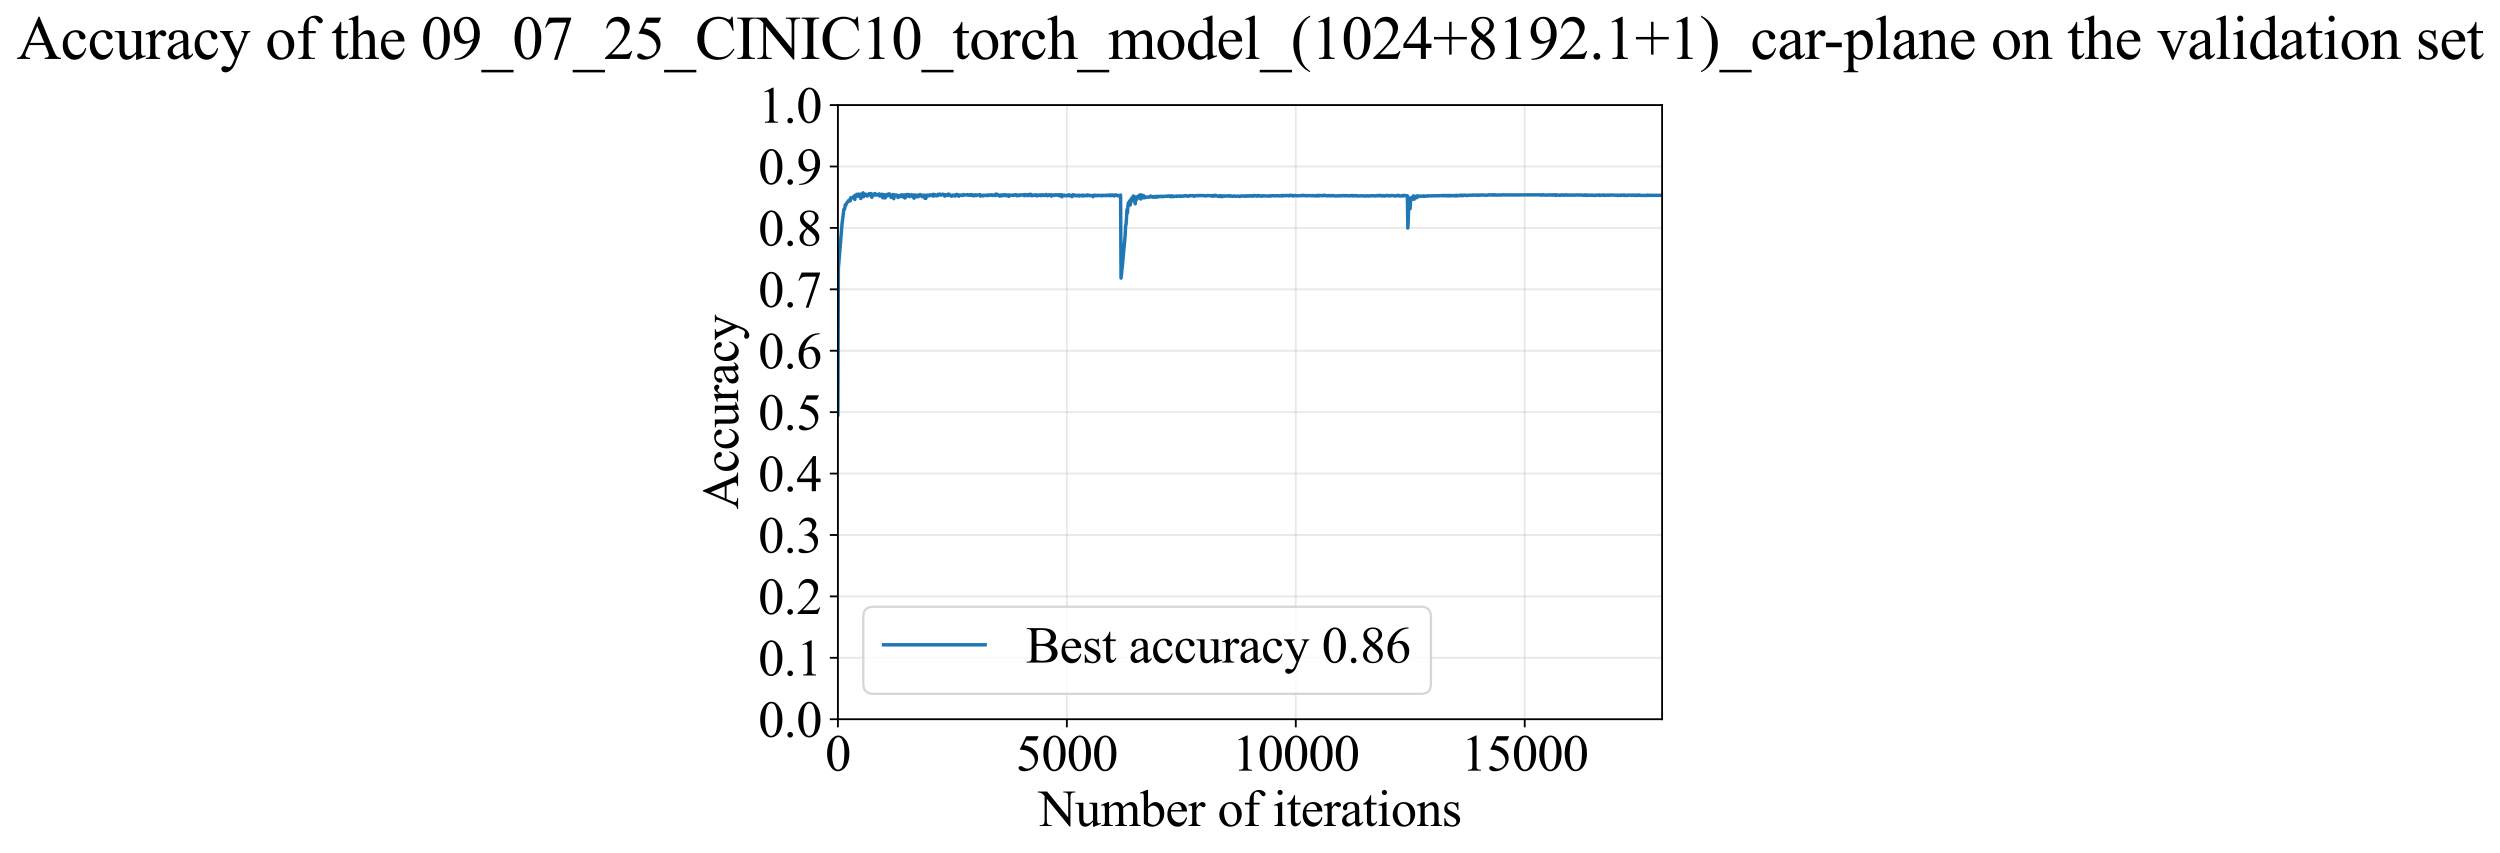 <?xml version="1.0" encoding="utf-8" standalone="no"?>
<!DOCTYPE svg PUBLIC "-//W3C//DTD SVG 1.1//EN"
  "http://www.w3.org/Graphics/SVG/1.1/DTD/svg11.dtd">
<svg xmlns:xlink="http://www.w3.org/1999/xlink" width="1083.249pt" height="369.808pt" viewBox="0 0 1083.249 369.808" xmlns="http://www.w3.org/2000/svg" version="1.1">
 <defs>
  <style type="text/css">*{stroke-linejoin: round; stroke-linecap: butt}</style>
 </defs>
 <g id="figure_1">
  <g id="patch_1">
   <path d="M -0 369.808 
L 1083.249 369.808 
L 1083.249 0 
L -0 0 
z
" style="fill: #ffffff"/>
  </g>
  <g id="axes_1">
   <g id="patch_2">
    <path d="M 363.065 311.644 
L 720.185 311.644 
L 720.185 45.532 
L 363.065 45.532 
z
" style="fill: #ffffff"/>
   </g>
   <g id="matplotlib.axis_1">
    <g id="xtick_1">
     <g id="line2d_1">
      <path d="M 363.065 311.644 
L 363.065 45.532 
" clip-path="url(#pfc4542dbf3)" style="fill: none; stroke: #b0b0b0; stroke-opacity: 0.3; stroke-width: 0.8; stroke-linecap: square"/>
     </g>
     <g id="line2d_2">
      <defs>
       <path id="m9d16e5dc24" d="M 0 0 
L 0 3.5 
" style="stroke: #000000; stroke-width: 0.8"/>
      </defs>
      <g>
       <use xlink:href="#m9d16e5dc24" x="363.065" y="311.644" style="stroke: #000000; stroke-width: 0.8"/>
      </g>
     </g>
     <g id="text_1">
      <!-- 0 -->
      <g transform="translate(357.565 333.92) scale(0.22 -0.22)">
       <defs>
        <path id="TimesNewRomanPSMT-30" d="M 231 2094 
Q 231 2819 450 3342 
Q 669 3866 1031 4122 
Q 1313 4325 1613 4325 
Q 2100 4325 2488 3828 
Q 2972 3213 2972 2159 
Q 2972 1422 2759 906 
Q 2547 391 2217 158 
Q 1888 -75 1581 -75 
Q 975 -75 572 641 
Q 231 1244 231 2094 
z
M 844 2016 
Q 844 1141 1059 588 
Q 1238 122 1591 122 
Q 1759 122 1940 273 
Q 2122 425 2216 781 
Q 2359 1319 2359 2297 
Q 2359 3022 2209 3506 
Q 2097 3866 1919 4016 
Q 1791 4119 1609 4119 
Q 1397 4119 1231 3928 
Q 1006 3669 925 3112 
Q 844 2556 844 2016 
z
" transform="scale(0.016)"/>
       </defs>
       <use xlink:href="#TimesNewRomanPSMT-30"/>
      </g>
     </g>
    </g>
    <g id="xtick_2">
     <g id="line2d_3">
      <path d="M 462.265 311.644 
L 462.265 45.532 
" clip-path="url(#pfc4542dbf3)" style="fill: none; stroke: #b0b0b0; stroke-opacity: 0.3; stroke-width: 0.8; stroke-linecap: square"/>
     </g>
     <g id="line2d_4">
      <g>
       <use xlink:href="#m9d16e5dc24" x="462.265" y="311.644" style="stroke: #000000; stroke-width: 0.8"/>
      </g>
     </g>
     <g id="text_2">
      <!-- 5000 -->
      <g transform="translate(440.265 333.92) scale(0.22 -0.22)">
       <defs>
        <path id="TimesNewRomanPSMT-35" d="M 2778 4238 
L 2534 3706 
L 1259 3706 
L 981 3138 
Q 1809 3016 2294 2522 
Q 2709 2097 2709 1522 
Q 2709 1188 2573 903 
Q 2438 619 2231 419 
Q 2025 219 1772 97 
Q 1413 -75 1034 -75 
Q 653 -75 479 54 
Q 306 184 306 341 
Q 306 428 378 495 
Q 450 563 559 563 
Q 641 563 702 538 
Q 763 513 909 409 
Q 1144 247 1384 247 
Q 1750 247 2026 523 
Q 2303 800 2303 1197 
Q 2303 1581 2056 1914 
Q 1809 2247 1375 2428 
Q 1034 2569 447 2591 
L 1259 4238 
L 2778 4238 
z
" transform="scale(0.016)"/>
       </defs>
       <use xlink:href="#TimesNewRomanPSMT-35"/>
       <use xlink:href="#TimesNewRomanPSMT-30" transform="translate(50 0)"/>
       <use xlink:href="#TimesNewRomanPSMT-30" transform="translate(100 0)"/>
       <use xlink:href="#TimesNewRomanPSMT-30" transform="translate(150 0)"/>
      </g>
     </g>
    </g>
    <g id="xtick_3">
     <g id="line2d_5">
      <path d="M 561.465 311.644 
L 561.465 45.532 
" clip-path="url(#pfc4542dbf3)" style="fill: none; stroke: #b0b0b0; stroke-opacity: 0.3; stroke-width: 0.8; stroke-linecap: square"/>
     </g>
     <g id="line2d_6">
      <g>
       <use xlink:href="#m9d16e5dc24" x="561.465" y="311.644" style="stroke: #000000; stroke-width: 0.8"/>
      </g>
     </g>
     <g id="text_3">
      <!-- 10000 -->
      <g transform="translate(533.965 333.92) scale(0.22 -0.22)">
       <defs>
        <path id="TimesNewRomanPSMT-31" d="M 750 3822 
L 1781 4325 
L 1884 4325 
L 1884 747 
Q 1884 391 1914 303 
Q 1944 216 2037 169 
Q 2131 122 2419 116 
L 2419 0 
L 825 0 
L 825 116 
Q 1125 122 1212 167 
Q 1300 213 1334 289 
Q 1369 366 1369 747 
L 1369 3034 
Q 1369 3497 1338 3628 
Q 1316 3728 1258 3775 
Q 1200 3822 1119 3822 
Q 1003 3822 797 3725 
L 750 3822 
z
" transform="scale(0.016)"/>
       </defs>
       <use xlink:href="#TimesNewRomanPSMT-31"/>
       <use xlink:href="#TimesNewRomanPSMT-30" transform="translate(50 0)"/>
       <use xlink:href="#TimesNewRomanPSMT-30" transform="translate(100 0)"/>
       <use xlink:href="#TimesNewRomanPSMT-30" transform="translate(150 0)"/>
       <use xlink:href="#TimesNewRomanPSMT-30" transform="translate(200 0)"/>
      </g>
     </g>
    </g>
    <g id="xtick_4">
     <g id="line2d_7">
      <path d="M 660.665 311.644 
L 660.665 45.532 
" clip-path="url(#pfc4542dbf3)" style="fill: none; stroke: #b0b0b0; stroke-opacity: 0.3; stroke-width: 0.8; stroke-linecap: square"/>
     </g>
     <g id="line2d_8">
      <g>
       <use xlink:href="#m9d16e5dc24" x="660.665" y="311.644" style="stroke: #000000; stroke-width: 0.8"/>
      </g>
     </g>
     <g id="text_4">
      <!-- 15000 -->
      <g transform="translate(633.165 333.92) scale(0.22 -0.22)">
       <use xlink:href="#TimesNewRomanPSMT-31"/>
       <use xlink:href="#TimesNewRomanPSMT-35" transform="translate(50 0)"/>
       <use xlink:href="#TimesNewRomanPSMT-30" transform="translate(100 0)"/>
       <use xlink:href="#TimesNewRomanPSMT-30" transform="translate(150 0)"/>
       <use xlink:href="#TimesNewRomanPSMT-30" transform="translate(200 0)"/>
      </g>
     </g>
    </g>
    <g id="text_5">
     <!-- Number of iterations -->
     <g transform="translate(449.983 357.902) scale(0.22 -0.22)">
      <defs>
       <path id="TimesNewRomanPSMT-4e" d="M -84 4238 
L 1066 4238 
L 3656 1059 
L 3656 3503 
Q 3656 3894 3569 3991 
Q 3453 4122 3203 4122 
L 3056 4122 
L 3056 4238 
L 4531 4238 
L 4531 4122 
L 4381 4122 
Q 4113 4122 4000 3959 
Q 3931 3859 3931 3503 
L 3931 -69 
L 3819 -69 
L 1025 3344 
L 1025 734 
Q 1025 344 1109 247 
Q 1228 116 1475 116 
L 1625 116 
L 1625 0 
L 150 0 
L 150 116 
L 297 116 
Q 569 116 681 278 
Q 750 378 750 734 
L 750 3681 
Q 566 3897 470 3965 
Q 375 4034 191 4094 
Q 100 4122 -84 4122 
L -84 4238 
z
" transform="scale(0.016)"/>
       <path id="TimesNewRomanPSMT-75" d="M 2709 2863 
L 2709 1128 
Q 2709 631 2732 520 
Q 2756 409 2807 365 
Q 2859 322 2928 322 
Q 3025 322 3147 375 
L 3191 266 
L 2334 -88 
L 2194 -88 
L 2194 519 
Q 1825 119 1631 15 
Q 1438 -88 1222 -88 
Q 981 -88 804 51 
Q 628 191 559 409 
Q 491 628 491 1028 
L 491 2306 
Q 491 2509 447 2587 
Q 403 2666 317 2708 
Q 231 2750 6 2747 
L 6 2863 
L 1009 2863 
L 1009 947 
Q 1009 547 1148 422 
Q 1288 297 1484 297 
Q 1619 297 1789 381 
Q 1959 466 2194 703 
L 2194 2325 
Q 2194 2569 2105 2655 
Q 2016 2741 1734 2747 
L 1734 2863 
L 2709 2863 
z
" transform="scale(0.016)"/>
       <path id="TimesNewRomanPSMT-6d" d="M 1050 2338 
Q 1363 2650 1419 2697 
Q 1559 2816 1721 2881 
Q 1884 2947 2044 2947 
Q 2313 2947 2506 2790 
Q 2700 2634 2766 2338 
Q 3088 2713 3309 2830 
Q 3531 2947 3766 2947 
Q 3994 2947 4170 2830 
Q 4347 2713 4450 2447 
Q 4519 2266 4519 1878 
L 4519 647 
Q 4519 378 4559 278 
Q 4591 209 4675 161 
Q 4759 113 4950 113 
L 4950 0 
L 3538 0 
L 3538 113 
L 3597 113 
Q 3781 113 3884 184 
Q 3956 234 3988 344 
Q 4000 397 4000 647 
L 4000 1878 
Q 4000 2228 3916 2372 
Q 3794 2572 3525 2572 
Q 3359 2572 3192 2489 
Q 3025 2406 2788 2181 
L 2781 2147 
L 2788 2013 
L 2788 647 
Q 2788 353 2820 281 
Q 2853 209 2943 161 
Q 3034 113 3253 113 
L 3253 0 
L 1806 0 
L 1806 113 
Q 2044 113 2133 169 
Q 2222 225 2256 338 
Q 2272 391 2272 647 
L 2272 1878 
Q 2272 2228 2169 2381 
Q 2031 2581 1784 2581 
Q 1616 2581 1450 2491 
Q 1191 2353 1050 2181 
L 1050 647 
Q 1050 366 1089 281 
Q 1128 197 1204 155 
Q 1281 113 1516 113 
L 1516 0 
L 100 0 
L 100 113 
Q 297 113 375 155 
Q 453 197 493 289 
Q 534 381 534 647 
L 534 1741 
Q 534 2213 506 2350 
Q 484 2453 437 2492 
Q 391 2531 309 2531 
Q 222 2531 100 2484 
L 53 2597 
L 916 2947 
L 1050 2947 
L 1050 2338 
z
" transform="scale(0.016)"/>
       <path id="TimesNewRomanPSMT-62" d="M 984 2369 
Q 1400 2947 1881 2947 
Q 2322 2947 2650 2570 
Q 2978 2194 2978 1541 
Q 2978 778 2472 313 
Q 2038 -88 1503 -88 
Q 1253 -88 995 3 
Q 738 94 469 275 
L 469 3241 
Q 469 3728 445 3840 
Q 422 3953 372 3993 
Q 322 4034 247 4034 
Q 159 4034 28 3984 
L -16 4094 
L 844 4444 
L 984 4444 
L 984 2369 
z
M 984 2169 
L 984 456 
Q 1144 300 1314 220 
Q 1484 141 1663 141 
Q 1947 141 2192 453 
Q 2438 766 2438 1363 
Q 2438 1913 2192 2208 
Q 1947 2503 1634 2503 
Q 1469 2503 1303 2419 
Q 1178 2356 984 2169 
z
" transform="scale(0.016)"/>
       <path id="TimesNewRomanPSMT-65" d="M 681 1784 
Q 678 1147 991 784 
Q 1303 422 1725 422 
Q 2006 422 2214 576 
Q 2422 731 2563 1106 
L 2659 1044 
Q 2594 616 2278 264 
Q 1963 -88 1488 -88 
Q 972 -88 605 314 
Q 238 716 238 1394 
Q 238 2128 614 2539 
Q 991 2950 1559 2950 
Q 2041 2950 2350 2633 
Q 2659 2316 2659 1784 
L 681 1784 
z
M 681 1966 
L 2006 1966 
Q 1991 2241 1941 2353 
Q 1863 2528 1708 2628 
Q 1553 2728 1384 2728 
Q 1125 2728 920 2526 
Q 716 2325 681 1966 
z
" transform="scale(0.016)"/>
       <path id="TimesNewRomanPSMT-72" d="M 1038 2947 
L 1038 2303 
Q 1397 2947 1775 2947 
Q 1947 2947 2059 2842 
Q 2172 2738 2172 2600 
Q 2172 2478 2090 2393 
Q 2009 2309 1897 2309 
Q 1788 2309 1652 2417 
Q 1516 2525 1450 2525 
Q 1394 2525 1328 2463 
Q 1188 2334 1038 2041 
L 1038 669 
Q 1038 431 1097 309 
Q 1138 225 1241 169 
Q 1344 113 1538 113 
L 1538 0 
L 72 0 
L 72 113 
Q 291 113 397 181 
Q 475 231 506 341 
Q 522 394 522 644 
L 522 1753 
Q 522 2253 501 2348 
Q 481 2444 426 2487 
Q 372 2531 291 2531 
Q 194 2531 72 2484 
L 41 2597 
L 906 2947 
L 1038 2947 
z
" transform="scale(0.016)"/>
       <path id="TimesNewRomanPSMT-20" transform="scale(0.016)"/>
       <path id="TimesNewRomanPSMT-6f" d="M 1600 2947 
Q 2250 2947 2644 2453 
Q 2978 2031 2978 1484 
Q 2978 1100 2793 706 
Q 2609 313 2286 112 
Q 1963 -88 1566 -88 
Q 919 -88 538 428 
Q 216 863 216 1403 
Q 216 1797 411 2186 
Q 606 2575 925 2761 
Q 1244 2947 1600 2947 
z
M 1503 2744 
Q 1338 2744 1170 2645 
Q 1003 2547 900 2300 
Q 797 2053 797 1666 
Q 797 1041 1045 587 
Q 1294 134 1700 134 
Q 2003 134 2200 384 
Q 2397 634 2397 1244 
Q 2397 2006 2069 2444 
Q 1847 2744 1503 2744 
z
" transform="scale(0.016)"/>
       <path id="TimesNewRomanPSMT-66" d="M 1319 2638 
L 1319 756 
Q 1319 356 1406 250 
Q 1522 113 1716 113 
L 1975 113 
L 1975 0 
L 266 0 
L 266 113 
L 394 113 
Q 519 113 622 175 
Q 725 238 764 344 
Q 803 450 803 756 
L 803 2638 
L 247 2638 
L 247 2863 
L 803 2863 
L 803 3050 
Q 803 3478 940 3775 
Q 1078 4072 1361 4255 
Q 1644 4438 1997 4438 
Q 2325 4438 2600 4225 
Q 2781 4084 2781 3909 
Q 2781 3816 2700 3733 
Q 2619 3650 2525 3650 
Q 2453 3650 2373 3701 
Q 2294 3753 2178 3923 
Q 2063 4094 1966 4153 
Q 1869 4213 1750 4213 
Q 1606 4213 1506 4136 
Q 1406 4059 1362 3898 
Q 1319 3738 1319 3069 
L 1319 2863 
L 2056 2863 
L 2056 2638 
L 1319 2638 
z
" transform="scale(0.016)"/>
       <path id="TimesNewRomanPSMT-69" d="M 928 4444 
Q 1059 4444 1151 4351 
Q 1244 4259 1244 4128 
Q 1244 3997 1151 3903 
Q 1059 3809 928 3809 
Q 797 3809 703 3903 
Q 609 3997 609 4128 
Q 609 4259 701 4351 
Q 794 4444 928 4444 
z
M 1188 2947 
L 1188 647 
Q 1188 378 1227 289 
Q 1266 200 1342 156 
Q 1419 113 1622 113 
L 1622 0 
L 231 0 
L 231 113 
Q 441 113 512 153 
Q 584 194 626 287 
Q 669 381 669 647 
L 669 1750 
Q 669 2216 641 2353 
Q 619 2453 572 2492 
Q 525 2531 444 2531 
Q 356 2531 231 2484 
L 188 2597 
L 1050 2947 
L 1188 2947 
z
" transform="scale(0.016)"/>
       <path id="TimesNewRomanPSMT-74" d="M 1031 3803 
L 1031 2863 
L 1700 2863 
L 1700 2644 
L 1031 2644 
L 1031 788 
Q 1031 509 1111 412 
Q 1191 316 1316 316 
Q 1419 316 1516 380 
Q 1613 444 1666 569 
L 1788 569 
Q 1678 263 1478 108 
Q 1278 -47 1066 -47 
Q 922 -47 784 33 
Q 647 113 581 261 
Q 516 409 516 719 
L 516 2644 
L 63 2644 
L 63 2747 
Q 234 2816 414 2980 
Q 594 3144 734 3369 
Q 806 3488 934 3803 
L 1031 3803 
z
" transform="scale(0.016)"/>
       <path id="TimesNewRomanPSMT-61" d="M 1822 413 
Q 1381 72 1269 19 
Q 1100 -59 909 -59 
Q 613 -59 420 144 
Q 228 347 228 678 
Q 228 888 322 1041 
Q 450 1253 767 1440 
Q 1084 1628 1822 1897 
L 1822 2009 
Q 1822 2438 1686 2597 
Q 1550 2756 1291 2756 
Q 1094 2756 978 2650 
Q 859 2544 859 2406 
L 866 2225 
Q 866 2081 792 2003 
Q 719 1925 600 1925 
Q 484 1925 411 2006 
Q 338 2088 338 2228 
Q 338 2497 613 2722 
Q 888 2947 1384 2947 
Q 1766 2947 2009 2819 
Q 2194 2722 2281 2516 
Q 2338 2381 2338 1966 
L 2338 994 
Q 2338 584 2353 492 
Q 2369 400 2405 369 
Q 2441 338 2488 338 
Q 2538 338 2575 359 
Q 2641 400 2828 588 
L 2828 413 
Q 2478 -56 2159 -56 
Q 2006 -56 1915 50 
Q 1825 156 1822 413 
z
M 1822 616 
L 1822 1706 
Q 1350 1519 1213 1441 
Q 966 1303 859 1153 
Q 753 1003 753 825 
Q 753 600 887 451 
Q 1022 303 1197 303 
Q 1434 303 1822 616 
z
" transform="scale(0.016)"/>
       <path id="TimesNewRomanPSMT-6e" d="M 1034 2341 
Q 1538 2947 1994 2947 
Q 2228 2947 2397 2830 
Q 2566 2713 2666 2444 
Q 2734 2256 2734 1869 
L 2734 647 
Q 2734 375 2778 278 
Q 2813 200 2889 156 
Q 2966 113 3172 113 
L 3172 0 
L 1756 0 
L 1756 113 
L 1816 113 
Q 2016 113 2095 173 
Q 2175 234 2206 353 
Q 2219 400 2219 647 
L 2219 1819 
Q 2219 2209 2117 2386 
Q 2016 2563 1775 2563 
Q 1403 2563 1034 2156 
L 1034 647 
Q 1034 356 1069 288 
Q 1113 197 1189 155 
Q 1266 113 1500 113 
L 1500 0 
L 84 0 
L 84 113 
L 147 113 
Q 366 113 442 223 
Q 519 334 519 647 
L 519 1709 
Q 519 2225 495 2337 
Q 472 2450 423 2490 
Q 375 2531 294 2531 
Q 206 2531 84 2484 
L 38 2597 
L 900 2947 
L 1034 2947 
L 1034 2341 
z
" transform="scale(0.016)"/>
       <path id="TimesNewRomanPSMT-73" d="M 2050 2947 
L 2050 1972 
L 1947 1972 
Q 1828 2431 1642 2597 
Q 1456 2763 1169 2763 
Q 950 2763 815 2647 
Q 681 2531 681 2391 
Q 681 2216 781 2091 
Q 878 1963 1175 1819 
L 1631 1597 
Q 2266 1288 2266 781 
Q 2266 391 1970 151 
Q 1675 -88 1309 -88 
Q 1047 -88 709 6 
Q 606 38 541 38 
Q 469 38 428 -44 
L 325 -44 
L 325 978 
L 428 978 
Q 516 541 762 319 
Q 1009 97 1316 97 
Q 1531 97 1667 223 
Q 1803 350 1803 528 
Q 1803 744 1651 891 
Q 1500 1038 1047 1263 
Q 594 1488 453 1669 
Q 313 1847 313 2119 
Q 313 2472 555 2709 
Q 797 2947 1181 2947 
Q 1350 2947 1591 2875 
Q 1750 2828 1803 2828 
Q 1853 2828 1881 2850 
Q 1909 2872 1947 2947 
L 2050 2947 
z
" transform="scale(0.016)"/>
      </defs>
      <use xlink:href="#TimesNewRomanPSMT-4e"/>
      <use xlink:href="#TimesNewRomanPSMT-75" transform="translate(72.217 0)"/>
      <use xlink:href="#TimesNewRomanPSMT-6d" transform="translate(122.217 0)"/>
      <use xlink:href="#TimesNewRomanPSMT-62" transform="translate(200 0)"/>
      <use xlink:href="#TimesNewRomanPSMT-65" transform="translate(250 0)"/>
      <use xlink:href="#TimesNewRomanPSMT-72" transform="translate(294.385 0)"/>
      <use xlink:href="#TimesNewRomanPSMT-20" transform="translate(327.686 0)"/>
      <use xlink:href="#TimesNewRomanPSMT-6f" transform="translate(352.686 0)"/>
      <use xlink:href="#TimesNewRomanPSMT-66" transform="translate(402.686 0)"/>
      <use xlink:href="#TimesNewRomanPSMT-20" transform="translate(435.986 0)"/>
      <use xlink:href="#TimesNewRomanPSMT-69" transform="translate(460.986 0)"/>
      <use xlink:href="#TimesNewRomanPSMT-74" transform="translate(488.77 0)"/>
      <use xlink:href="#TimesNewRomanPSMT-65" transform="translate(516.553 0)"/>
      <use xlink:href="#TimesNewRomanPSMT-72" transform="translate(560.938 0)"/>
      <use xlink:href="#TimesNewRomanPSMT-61" transform="translate(594.238 0)"/>
      <use xlink:href="#TimesNewRomanPSMT-74" transform="translate(638.623 0)"/>
      <use xlink:href="#TimesNewRomanPSMT-69" transform="translate(666.406 0)"/>
      <use xlink:href="#TimesNewRomanPSMT-6f" transform="translate(694.189 0)"/>
      <use xlink:href="#TimesNewRomanPSMT-6e" transform="translate(744.189 0)"/>
      <use xlink:href="#TimesNewRomanPSMT-73" transform="translate(794.189 0)"/>
     </g>
    </g>
   </g>
   <g id="matplotlib.axis_2">
    <g id="ytick_1">
     <g id="line2d_9">
      <path d="M 363.065 311.644 
L 720.185 311.644 
" clip-path="url(#pfc4542dbf3)" style="fill: none; stroke: #b0b0b0; stroke-opacity: 0.3; stroke-width: 0.8; stroke-linecap: square"/>
     </g>
     <g id="line2d_10">
      <defs>
       <path id="mb03908dc24" d="M 0 0 
L -3.5 0 
" style="stroke: #000000; stroke-width: 0.8"/>
      </defs>
      <g>
       <use xlink:href="#mb03908dc24" x="363.065" y="311.644" style="stroke: #000000; stroke-width: 0.8"/>
      </g>
     </g>
     <g id="text_6">
      <!-- 0.0 -->
      <g transform="translate(328.565 319.282) scale(0.22 -0.22)">
       <defs>
        <path id="TimesNewRomanPSMT-2e" d="M 800 606 
Q 947 606 1047 504 
Q 1147 403 1147 259 
Q 1147 116 1045 14 
Q 944 -88 800 -88 
Q 656 -88 554 14 
Q 453 116 453 259 
Q 453 406 554 506 
Q 656 606 800 606 
z
" transform="scale(0.016)"/>
       </defs>
       <use xlink:href="#TimesNewRomanPSMT-30"/>
       <use xlink:href="#TimesNewRomanPSMT-2e" transform="translate(50 0)"/>
       <use xlink:href="#TimesNewRomanPSMT-30" transform="translate(75 0)"/>
      </g>
     </g>
    </g>
    <g id="ytick_2">
     <g id="line2d_11">
      <path d="M 363.065 285.032 
L 720.185 285.032 
" clip-path="url(#pfc4542dbf3)" style="fill: none; stroke: #b0b0b0; stroke-opacity: 0.3; stroke-width: 0.8; stroke-linecap: square"/>
     </g>
     <g id="line2d_12">
      <g>
       <use xlink:href="#mb03908dc24" x="363.065" y="285.032" style="stroke: #000000; stroke-width: 0.8"/>
      </g>
     </g>
     <g id="text_7">
      <!-- 0.1 -->
      <g transform="translate(328.565 292.67) scale(0.22 -0.22)">
       <use xlink:href="#TimesNewRomanPSMT-30"/>
       <use xlink:href="#TimesNewRomanPSMT-2e" transform="translate(50 0)"/>
       <use xlink:href="#TimesNewRomanPSMT-31" transform="translate(75 0)"/>
      </g>
     </g>
    </g>
    <g id="ytick_3">
     <g id="line2d_13">
      <path d="M 363.065 258.421 
L 720.185 258.421 
" clip-path="url(#pfc4542dbf3)" style="fill: none; stroke: #b0b0b0; stroke-opacity: 0.3; stroke-width: 0.8; stroke-linecap: square"/>
     </g>
     <g id="line2d_14">
      <g>
       <use xlink:href="#mb03908dc24" x="363.065" y="258.421" style="stroke: #000000; stroke-width: 0.8"/>
      </g>
     </g>
     <g id="text_8">
      <!-- 0.2 -->
      <g transform="translate(328.565 266.059) scale(0.22 -0.22)">
       <defs>
        <path id="TimesNewRomanPSMT-32" d="M 2934 816 
L 2638 0 
L 138 0 
L 138 116 
Q 1241 1122 1691 1759 
Q 2141 2397 2141 2925 
Q 2141 3328 1894 3587 
Q 1647 3847 1303 3847 
Q 991 3847 742 3664 
Q 494 3481 375 3128 
L 259 3128 
Q 338 3706 661 4015 
Q 984 4325 1469 4325 
Q 1984 4325 2329 3994 
Q 2675 3663 2675 3213 
Q 2675 2891 2525 2569 
Q 2294 2063 1775 1497 
Q 997 647 803 472 
L 1909 472 
Q 2247 472 2383 497 
Q 2519 522 2628 598 
Q 2738 675 2819 816 
L 2934 816 
z
" transform="scale(0.016)"/>
       </defs>
       <use xlink:href="#TimesNewRomanPSMT-30"/>
       <use xlink:href="#TimesNewRomanPSMT-2e" transform="translate(50 0)"/>
       <use xlink:href="#TimesNewRomanPSMT-32" transform="translate(75 0)"/>
      </g>
     </g>
    </g>
    <g id="ytick_4">
     <g id="line2d_15">
      <path d="M 363.065 231.81 
L 720.185 231.81 
" clip-path="url(#pfc4542dbf3)" style="fill: none; stroke: #b0b0b0; stroke-opacity: 0.3; stroke-width: 0.8; stroke-linecap: square"/>
     </g>
     <g id="line2d_16">
      <g>
       <use xlink:href="#mb03908dc24" x="363.065" y="231.81" style="stroke: #000000; stroke-width: 0.8"/>
      </g>
     </g>
     <g id="text_9">
      <!-- 0.3 -->
      <g transform="translate(328.565 239.448) scale(0.22 -0.22)">
       <defs>
        <path id="TimesNewRomanPSMT-33" d="M 325 3431 
Q 506 3859 782 4092 
Q 1059 4325 1472 4325 
Q 1981 4325 2253 3994 
Q 2459 3747 2459 3466 
Q 2459 3003 1878 2509 
Q 2269 2356 2469 2072 
Q 2669 1788 2669 1403 
Q 2669 853 2319 450 
Q 1863 -75 997 -75 
Q 569 -75 414 31 
Q 259 138 259 259 
Q 259 350 332 419 
Q 406 488 509 488 
Q 588 488 669 463 
Q 722 447 909 348 
Q 1097 250 1169 231 
Q 1284 197 1416 197 
Q 1734 197 1970 444 
Q 2206 691 2206 1028 
Q 2206 1275 2097 1509 
Q 2016 1684 1919 1775 
Q 1784 1900 1550 2001 
Q 1316 2103 1072 2103 
L 972 2103 
L 972 2197 
Q 1219 2228 1467 2375 
Q 1716 2522 1828 2728 
Q 1941 2934 1941 3181 
Q 1941 3503 1739 3701 
Q 1538 3900 1238 3900 
Q 753 3900 428 3381 
L 325 3431 
z
" transform="scale(0.016)"/>
       </defs>
       <use xlink:href="#TimesNewRomanPSMT-30"/>
       <use xlink:href="#TimesNewRomanPSMT-2e" transform="translate(50 0)"/>
       <use xlink:href="#TimesNewRomanPSMT-33" transform="translate(75 0)"/>
      </g>
     </g>
    </g>
    <g id="ytick_5">
     <g id="line2d_17">
      <path d="M 363.065 205.199 
L 720.185 205.199 
" clip-path="url(#pfc4542dbf3)" style="fill: none; stroke: #b0b0b0; stroke-opacity: 0.3; stroke-width: 0.8; stroke-linecap: square"/>
     </g>
     <g id="line2d_18">
      <g>
       <use xlink:href="#mb03908dc24" x="363.065" y="205.199" style="stroke: #000000; stroke-width: 0.8"/>
      </g>
     </g>
     <g id="text_10">
      <!-- 0.4 -->
      <g transform="translate(328.565 212.837) scale(0.22 -0.22)">
       <defs>
        <path id="TimesNewRomanPSMT-34" d="M 2978 1563 
L 2978 1119 
L 2409 1119 
L 2409 0 
L 1894 0 
L 1894 1119 
L 100 1119 
L 100 1519 
L 2066 4325 
L 2409 4325 
L 2409 1563 
L 2978 1563 
z
M 1894 1563 
L 1894 3666 
L 406 1563 
L 1894 1563 
z
" transform="scale(0.016)"/>
       </defs>
       <use xlink:href="#TimesNewRomanPSMT-30"/>
       <use xlink:href="#TimesNewRomanPSMT-2e" transform="translate(50 0)"/>
       <use xlink:href="#TimesNewRomanPSMT-34" transform="translate(75 0)"/>
      </g>
     </g>
    </g>
    <g id="ytick_6">
     <g id="line2d_19">
      <path d="M 363.065 178.588 
L 720.185 178.588 
" clip-path="url(#pfc4542dbf3)" style="fill: none; stroke: #b0b0b0; stroke-opacity: 0.3; stroke-width: 0.8; stroke-linecap: square"/>
     </g>
     <g id="line2d_20">
      <g>
       <use xlink:href="#mb03908dc24" x="363.065" y="178.588" style="stroke: #000000; stroke-width: 0.8"/>
      </g>
     </g>
     <g id="text_11">
      <!-- 0.5 -->
      <g transform="translate(328.565 186.226) scale(0.22 -0.22)">
       <use xlink:href="#TimesNewRomanPSMT-30"/>
       <use xlink:href="#TimesNewRomanPSMT-2e" transform="translate(50 0)"/>
       <use xlink:href="#TimesNewRomanPSMT-35" transform="translate(75 0)"/>
      </g>
     </g>
    </g>
    <g id="ytick_7">
     <g id="line2d_21">
      <path d="M 363.065 151.976 
L 720.185 151.976 
" clip-path="url(#pfc4542dbf3)" style="fill: none; stroke: #b0b0b0; stroke-opacity: 0.3; stroke-width: 0.8; stroke-linecap: square"/>
     </g>
     <g id="line2d_22">
      <g>
       <use xlink:href="#mb03908dc24" x="363.065" y="151.976" style="stroke: #000000; stroke-width: 0.8"/>
      </g>
     </g>
     <g id="text_12">
      <!-- 0.6 -->
      <g transform="translate(328.565 159.614) scale(0.22 -0.22)">
       <defs>
        <path id="TimesNewRomanPSMT-36" d="M 2869 4325 
L 2869 4209 
Q 2456 4169 2195 4045 
Q 1934 3922 1679 3669 
Q 1425 3416 1258 3105 
Q 1091 2794 978 2366 
Q 1428 2675 1881 2675 
Q 2316 2675 2634 2325 
Q 2953 1975 2953 1425 
Q 2953 894 2631 456 
Q 2244 -75 1606 -75 
Q 1172 -75 869 213 
Q 275 772 275 1663 
Q 275 2231 503 2743 
Q 731 3256 1154 3653 
Q 1578 4050 1965 4187 
Q 2353 4325 2688 4325 
L 2869 4325 
z
M 925 2138 
Q 869 1716 869 1456 
Q 869 1156 980 804 
Q 1091 453 1309 247 
Q 1469 100 1697 100 
Q 1969 100 2183 356 
Q 2397 613 2397 1088 
Q 2397 1622 2184 2012 
Q 1972 2403 1581 2403 
Q 1463 2403 1327 2353 
Q 1191 2303 925 2138 
z
" transform="scale(0.016)"/>
       </defs>
       <use xlink:href="#TimesNewRomanPSMT-30"/>
       <use xlink:href="#TimesNewRomanPSMT-2e" transform="translate(50 0)"/>
       <use xlink:href="#TimesNewRomanPSMT-36" transform="translate(75 0)"/>
      </g>
     </g>
    </g>
    <g id="ytick_8">
     <g id="line2d_23">
      <path d="M 363.065 125.365 
L 720.185 125.365 
" clip-path="url(#pfc4542dbf3)" style="fill: none; stroke: #b0b0b0; stroke-opacity: 0.3; stroke-width: 0.8; stroke-linecap: square"/>
     </g>
     <g id="line2d_24">
      <g>
       <use xlink:href="#mb03908dc24" x="363.065" y="125.365" style="stroke: #000000; stroke-width: 0.8"/>
      </g>
     </g>
     <g id="text_13">
      <!-- 0.7 -->
      <g transform="translate(328.565 133.003) scale(0.22 -0.22)">
       <defs>
        <path id="TimesNewRomanPSMT-37" d="M 644 4238 
L 2916 4238 
L 2916 4119 
L 1503 -88 
L 1153 -88 
L 2419 3728 
L 1253 3728 
Q 900 3728 750 3644 
Q 488 3500 328 3200 
L 238 3234 
L 644 4238 
z
" transform="scale(0.016)"/>
       </defs>
       <use xlink:href="#TimesNewRomanPSMT-30"/>
       <use xlink:href="#TimesNewRomanPSMT-2e" transform="translate(50 0)"/>
       <use xlink:href="#TimesNewRomanPSMT-37" transform="translate(75 0)"/>
      </g>
     </g>
    </g>
    <g id="ytick_9">
     <g id="line2d_25">
      <path d="M 363.065 98.754 
L 720.185 98.754 
" clip-path="url(#pfc4542dbf3)" style="fill: none; stroke: #b0b0b0; stroke-opacity: 0.3; stroke-width: 0.8; stroke-linecap: square"/>
     </g>
     <g id="line2d_26">
      <g>
       <use xlink:href="#mb03908dc24" x="363.065" y="98.754" style="stroke: #000000; stroke-width: 0.8"/>
      </g>
     </g>
     <g id="text_14">
      <!-- 0.8 -->
      <g transform="translate(328.565 106.392) scale(0.22 -0.22)">
       <defs>
        <path id="TimesNewRomanPSMT-38" d="M 1228 2134 
Q 725 2547 579 2797 
Q 434 3047 434 3316 
Q 434 3728 753 4026 
Q 1072 4325 1600 4325 
Q 2113 4325 2425 4047 
Q 2738 3769 2738 3413 
Q 2738 3175 2569 2928 
Q 2400 2681 1866 2347 
Q 2416 1922 2594 1678 
Q 2831 1359 2831 1006 
Q 2831 559 2490 242 
Q 2150 -75 1597 -75 
Q 994 -75 656 303 
Q 388 606 388 966 
Q 388 1247 577 1523 
Q 766 1800 1228 2134 
z
M 1719 2469 
Q 2094 2806 2194 3001 
Q 2294 3197 2294 3444 
Q 2294 3772 2109 3958 
Q 1925 4144 1606 4144 
Q 1288 4144 1088 3959 
Q 888 3775 888 3528 
Q 888 3366 970 3203 
Q 1053 3041 1206 2894 
L 1719 2469 
z
M 1375 2016 
Q 1116 1797 991 1539 
Q 866 1281 866 981 
Q 866 578 1086 336 
Q 1306 94 1647 94 
Q 1984 94 2187 284 
Q 2391 475 2391 747 
Q 2391 972 2272 1150 
Q 2050 1481 1375 2016 
z
" transform="scale(0.016)"/>
       </defs>
       <use xlink:href="#TimesNewRomanPSMT-30"/>
       <use xlink:href="#TimesNewRomanPSMT-2e" transform="translate(50 0)"/>
       <use xlink:href="#TimesNewRomanPSMT-38" transform="translate(75 0)"/>
      </g>
     </g>
    </g>
    <g id="ytick_10">
     <g id="line2d_27">
      <path d="M 363.065 72.143 
L 720.185 72.143 
" clip-path="url(#pfc4542dbf3)" style="fill: none; stroke: #b0b0b0; stroke-opacity: 0.3; stroke-width: 0.8; stroke-linecap: square"/>
     </g>
     <g id="line2d_28">
      <g>
       <use xlink:href="#mb03908dc24" x="363.065" y="72.143" style="stroke: #000000; stroke-width: 0.8"/>
      </g>
     </g>
     <g id="text_15">
      <!-- 0.9 -->
      <g transform="translate(328.565 79.781) scale(0.22 -0.22)">
       <defs>
        <path id="TimesNewRomanPSMT-39" d="M 338 -88 
L 338 28 
Q 744 34 1094 217 
Q 1444 400 1770 856 
Q 2097 1313 2225 1859 
Q 1734 1544 1338 1544 
Q 891 1544 572 1889 
Q 253 2234 253 2806 
Q 253 3363 572 3797 
Q 956 4325 1575 4325 
Q 2097 4325 2469 3894 
Q 2925 3359 2925 2575 
Q 2925 1869 2578 1258 
Q 2231 647 1613 244 
Q 1109 -88 516 -88 
L 338 -88 
z
M 2275 2091 
Q 2331 2497 2331 2741 
Q 2331 3044 2228 3395 
Q 2125 3747 1936 3934 
Q 1747 4122 1506 4122 
Q 1228 4122 1018 3872 
Q 809 3622 809 3128 
Q 809 2469 1088 2097 
Q 1291 1828 1588 1828 
Q 1731 1828 1928 1897 
Q 2125 1966 2275 2091 
z
" transform="scale(0.016)"/>
       </defs>
       <use xlink:href="#TimesNewRomanPSMT-30"/>
       <use xlink:href="#TimesNewRomanPSMT-2e" transform="translate(50 0)"/>
       <use xlink:href="#TimesNewRomanPSMT-39" transform="translate(75 0)"/>
      </g>
     </g>
    </g>
    <g id="ytick_11">
     <g id="line2d_29">
      <path d="M 363.065 45.532 
L 720.185 45.532 
" clip-path="url(#pfc4542dbf3)" style="fill: none; stroke: #b0b0b0; stroke-opacity: 0.3; stroke-width: 0.8; stroke-linecap: square"/>
     </g>
     <g id="line2d_30">
      <g>
       <use xlink:href="#mb03908dc24" x="363.065" y="45.532" style="stroke: #000000; stroke-width: 0.8"/>
      </g>
     </g>
     <g id="text_16">
      <!-- 1.0 -->
      <g transform="translate(328.565 53.17) scale(0.22 -0.22)">
       <use xlink:href="#TimesNewRomanPSMT-31"/>
       <use xlink:href="#TimesNewRomanPSMT-2e" transform="translate(50 0)"/>
       <use xlink:href="#TimesNewRomanPSMT-30" transform="translate(75 0)"/>
      </g>
     </g>
    </g>
    <g id="text_17">
     <!-- Accuracy -->
     <g transform="translate(319.817 220.726) rotate(-90) scale(0.22 -0.22)">
      <defs>
       <path id="TimesNewRomanPSMT-41" d="M 2928 1419 
L 1288 1419 
L 1000 750 
Q 894 503 894 381 
Q 894 284 986 211 
Q 1078 138 1384 116 
L 1384 0 
L 50 0 
L 50 116 
Q 316 163 394 238 
Q 553 388 747 847 
L 2238 4334 
L 2347 4334 
L 3822 809 
Q 4000 384 4145 257 
Q 4291 131 4550 116 
L 4550 0 
L 2878 0 
L 2878 116 
Q 3131 128 3220 200 
Q 3309 272 3309 375 
Q 3309 513 3184 809 
L 2928 1419 
z
M 2841 1650 
L 2122 3363 
L 1384 1650 
L 2841 1650 
z
" transform="scale(0.016)"/>
       <path id="TimesNewRomanPSMT-63" d="M 2631 1088 
Q 2516 522 2178 217 
Q 1841 -88 1431 -88 
Q 944 -88 581 321 
Q 219 731 219 1428 
Q 219 2103 620 2525 
Q 1022 2947 1584 2947 
Q 2006 2947 2278 2723 
Q 2550 2500 2550 2259 
Q 2550 2141 2473 2067 
Q 2397 1994 2259 1994 
Q 2075 1994 1981 2113 
Q 1928 2178 1911 2362 
Q 1894 2547 1784 2644 
Q 1675 2738 1481 2738 
Q 1169 2738 978 2506 
Q 725 2200 725 1697 
Q 725 1184 976 792 
Q 1228 400 1656 400 
Q 1963 400 2206 609 
Q 2378 753 2541 1131 
L 2631 1088 
z
" transform="scale(0.016)"/>
       <path id="TimesNewRomanPSMT-79" d="M 38 2863 
L 1372 2863 
L 1372 2747 
L 1306 2747 
Q 1166 2747 1095 2686 
Q 1025 2625 1025 2534 
Q 1025 2413 1128 2197 
L 1825 753 
L 2466 2334 
Q 2519 2463 2519 2588 
Q 2519 2644 2497 2672 
Q 2472 2706 2419 2726 
Q 2366 2747 2231 2747 
L 2231 2863 
L 3163 2863 
L 3163 2747 
Q 3047 2734 2984 2696 
Q 2922 2659 2847 2556 
Q 2819 2513 2741 2316 
L 1575 -541 
Q 1406 -956 1132 -1168 
Q 859 -1381 606 -1381 
Q 422 -1381 303 -1275 
Q 184 -1169 184 -1031 
Q 184 -900 270 -820 
Q 356 -741 506 -741 
Q 609 -741 788 -809 
Q 913 -856 944 -856 
Q 1038 -856 1148 -759 
Q 1259 -663 1372 -384 
L 1575 113 
L 547 2272 
Q 500 2369 397 2513 
Q 319 2622 269 2659 
Q 197 2709 38 2747 
L 38 2863 
z
" transform="scale(0.016)"/>
      </defs>
      <use xlink:href="#TimesNewRomanPSMT-41"/>
      <use xlink:href="#TimesNewRomanPSMT-63" transform="translate(72.217 0)"/>
      <use xlink:href="#TimesNewRomanPSMT-63" transform="translate(116.602 0)"/>
      <use xlink:href="#TimesNewRomanPSMT-75" transform="translate(160.986 0)"/>
      <use xlink:href="#TimesNewRomanPSMT-72" transform="translate(210.986 0)"/>
      <use xlink:href="#TimesNewRomanPSMT-61" transform="translate(244.287 0)"/>
      <use xlink:href="#TimesNewRomanPSMT-63" transform="translate(288.672 0)"/>
      <use xlink:href="#TimesNewRomanPSMT-79" transform="translate(333.057 0)"/>
     </g>
    </g>
   </g>
   <g id="line2d_31">
    <path d="M 363.065 179.741 
L 363.263 116.303 
L 364.851 97.069 
L 365.645 90.711 
L 365.844 90.844 
L 366.042 90.209 
L 366.241 88.775 
L 366.439 88.982 
L 366.836 88.095 
L 367.829 86.764 
L 368.027 86.72 
L 368.226 87.089 
L 368.424 86.986 
L 368.623 85.7 
L 369.02 85.788 
L 369.417 85.567 
L 369.616 85.7 
L 370.013 84.975 
L 370.211 85.02 
L 370.41 86.439 
L 370.608 84.635 
L 370.807 84.635 
L 371.005 84.901 
L 371.204 84.206 
L 371.601 84.399 
L 371.799 85.079 
L 371.998 84.103 
L 372.196 84.502 
L 372.395 84.206 
L 372.593 84.399 
L 372.792 84.206 
L 372.99 85.995 
L 373.189 84.059 
L 373.387 84.339 
L 373.784 84.266 
L 373.983 83.571 
L 374.181 85.256 
L 374.38 84.266 
L 374.578 84.339 
L 374.777 84.103 
L 375.174 84.665 
L 375.372 84.546 
L 375.571 84.236 
L 375.769 84.96 
L 375.968 84.62 
L 376.166 84.768 
L 376.365 84.162 
L 376.563 83.94 
L 376.96 83.985 
L 377.159 84.28 
L 377.357 83.852 
L 377.556 84.384 
L 377.754 85.493 
L 377.953 84.133 
L 378.151 84.266 
L 378.35 84.783 
L 378.548 84.103 
L 378.946 84.177 
L 379.144 83.852 
L 379.343 84.428 
L 379.541 84.251 
L 379.74 84.576 
L 379.938 84.295 
L 380.534 84.399 
L 380.732 84.295 
L 380.931 84.014 
L 381.129 84.946 
L 381.526 84.399 
L 381.725 84.946 
L 381.923 84.354 
L 382.122 84.147 
L 382.32 84.266 
L 382.519 85.714 
L 382.717 84.783 
L 382.916 85.064 
L 383.114 84.325 
L 383.511 85.759 
L 383.71 84.724 
L 383.908 84.739 
L 384.107 85.034 
L 384.305 84.251 
L 384.504 84.192 
L 384.702 84.739 
L 385.099 84.428 
L 385.298 83.97 
L 385.496 84.768 
L 385.893 84.517 
L 386.092 85.537 
L 386.29 84.65 
L 386.489 84.739 
L 386.886 84.251 
L 387.283 86.069 
L 387.481 84.887 
L 387.68 84.428 
L 387.878 84.813 
L 388.474 84.546 
L 388.673 84.813 
L 388.871 84.606 
L 389.07 85.567 
L 389.268 85.389 
L 389.467 84.901 
L 389.665 85.271 
L 389.864 84.709 
L 390.062 84.635 
L 390.261 85.138 
L 390.658 84.413 
L 390.856 84.68 
L 391.055 84.443 
L 391.253 85.315 
L 391.452 84.62 
L 391.65 84.665 
L 391.849 84.443 
L 392.047 85.774 
L 392.246 85.714 
L 392.444 84.916 
L 392.643 85.167 
L 392.841 84.295 
L 393.04 84.606 
L 393.635 84.251 
L 393.834 84.561 
L 394.032 85.197 
L 394.231 84.576 
L 394.429 84.872 
L 394.628 84.916 
L 394.826 84.384 
L 395.025 84.339 
L 395.223 85.005 
L 395.422 84.62 
L 395.62 85.33 
L 395.819 84.813 
L 396.017 85.862 
L 396.216 84.458 
L 396.414 84.591 
L 396.613 85.389 
L 396.811 84.694 
L 397.01 84.561 
L 397.208 84.946 
L 397.407 84.606 
L 397.804 85.271 
L 398.002 84.546 
L 398.4 84.916 
L 398.598 84.31 
L 398.797 84.31 
L 398.995 84.739 
L 399.392 84.546 
L 399.591 85.241 
L 399.789 84.724 
L 399.988 84.635 
L 400.186 84.946 
L 400.385 84.916 
L 400.583 84.546 
L 400.782 85.921 
L 400.98 84.768 
L 401.179 85.951 
L 401.377 84.62 
L 401.774 84.946 
L 401.973 84.502 
L 402.171 84.813 
L 402.37 84.606 
L 402.568 84.857 
L 402.767 84.473 
L 402.965 84.724 
L 403.164 84.458 
L 403.362 84.68 
L 403.561 84.724 
L 403.759 84.606 
L 403.958 84.295 
L 404.156 84.384 
L 404.355 84.975 
L 404.553 84.192 
L 404.752 84.546 
L 404.95 84.325 
L 405.149 84.753 
L 405.347 84.443 
L 405.546 84.827 
L 405.744 84.606 
L 405.943 84.561 
L 406.141 84.813 
L 406.34 84.606 
L 406.538 84.177 
L 406.737 84.546 
L 406.935 84.502 
L 407.134 84.147 
L 407.332 84.118 
L 407.73 84.546 
L 408.325 84.266 
L 408.524 84.147 
L 408.921 84.266 
L 409.318 84.99 
L 409.715 84.339 
L 409.913 84.753 
L 410.112 84.502 
L 410.31 84.502 
L 410.509 84.665 
L 410.707 84.62 
L 410.906 84.088 
L 411.104 84.606 
L 411.303 84.339 
L 411.501 84.28 
L 411.7 84.709 
L 411.898 84.65 
L 412.295 85.02 
L 412.494 84.768 
L 412.692 84.887 
L 412.891 84.576 
L 413.089 84.487 
L 413.486 84.783 
L 413.685 84.65 
L 413.883 84.946 
L 414.082 84.413 
L 414.28 84.384 
L 414.479 84.192 
L 414.876 84.709 
L 415.074 84.399 
L 415.273 84.532 
L 415.471 85.049 
L 415.67 84.502 
L 415.868 84.62 
L 416.464 84.487 
L 416.662 84.665 
L 416.861 84.517 
L 417.059 84.709 
L 417.457 84.28 
L 417.655 84.561 
L 419.243 84.339 
L 419.442 84.591 
L 419.64 84.458 
L 420.037 84.635 
L 420.434 84.28 
L 420.831 84.665 
L 421.03 84.635 
L 421.228 84.339 
L 421.625 84.487 
L 421.824 84.887 
L 422.221 84.591 
L 422.419 84.576 
L 422.618 84.399 
L 422.816 84.739 
L 423.015 84.517 
L 423.213 84.709 
L 423.412 84.487 
L 424.404 84.384 
L 424.603 84.31 
L 424.801 85.005 
L 425 84.724 
L 425.198 84.768 
L 425.595 84.665 
L 425.794 84.68 
L 425.992 84.901 
L 426.191 84.561 
L 426.389 84.709 
L 426.985 84.576 
L 427.382 84.753 
L 427.779 84.502 
L 428.176 84.768 
L 428.375 84.443 
L 428.97 84.591 
L 429.169 84.458 
L 429.367 84.635 
L 429.764 84.369 
L 430.161 84.694 
L 430.757 84.473 
L 431.154 84.694 
L 431.352 84.724 
L 431.551 84.073 
L 431.749 84.339 
L 431.948 84.384 
L 432.146 84.192 
L 432.345 84.487 
L 432.742 84.739 
L 432.94 84.546 
L 433.139 84.975 
L 433.337 84.576 
L 433.536 84.532 
L 433.734 84.827 
L 433.933 84.443 
L 434.131 84.887 
L 434.727 84.458 
L 434.925 84.68 
L 435.124 84.325 
L 435.322 84.68 
L 435.521 84.753 
L 435.719 84.413 
L 435.918 84.413 
L 436.116 84.783 
L 436.315 84.502 
L 436.712 84.517 
L 436.911 84.65 
L 437.109 85.093 
L 437.308 84.428 
L 437.506 84.709 
L 437.903 84.62 
L 438.3 84.62 
L 438.499 84.532 
L 438.697 84.68 
L 438.896 84.62 
L 439.094 84.443 
L 439.293 84.68 
L 439.491 84.532 
L 439.69 84.532 
L 439.888 84.399 
L 440.087 84.473 
L 440.285 84.354 
L 440.682 84.842 
L 440.881 84.665 
L 441.079 84.753 
L 441.476 84.443 
L 441.675 84.753 
L 441.873 84.458 
L 442.27 84.591 
L 442.667 84.399 
L 443.263 84.517 
L 443.461 84.354 
L 443.858 84.842 
L 444.057 84.694 
L 444.255 84.295 
L 444.454 84.458 
L 444.652 84.473 
L 444.851 84.354 
L 445.248 84.798 
L 445.645 84.295 
L 445.843 84.591 
L 446.24 84.177 
L 446.638 84.768 
L 446.836 84.251 
L 447.233 84.798 
L 447.432 84.65 
L 447.63 84.68 
L 447.829 84.532 
L 448.226 84.68 
L 448.424 84.62 
L 448.821 84.354 
L 449.02 84.517 
L 449.218 84.901 
L 449.417 84.694 
L 449.615 84.783 
L 450.012 84.458 
L 450.409 84.62 
L 450.806 84.458 
L 451.005 84.768 
L 451.203 84.428 
L 451.402 84.768 
L 451.6 84.635 
L 451.799 84.339 
L 452.196 84.65 
L 452.791 84.517 
L 452.99 84.739 
L 453.188 84.266 
L 453.387 84.517 
L 453.784 84.68 
L 453.982 84.827 
L 454.181 84.487 
L 454.379 84.399 
L 454.578 84.561 
L 455.173 84.413 
L 455.372 84.606 
L 455.57 84.99 
L 455.769 84.428 
L 455.967 84.65 
L 456.365 84.458 
L 456.563 84.473 
L 456.762 84.665 
L 457.159 84.591 
L 457.357 84.399 
L 457.556 84.546 
L 457.754 84.546 
L 457.953 84.384 
L 458.151 84.591 
L 458.35 84.62 
L 458.548 84.443 
L 458.747 84.561 
L 458.945 84.354 
L 459.144 84.872 
L 459.342 84.428 
L 459.541 84.827 
L 459.739 84.901 
L 459.938 84.354 
L 460.136 85.256 
L 460.335 84.753 
L 461.129 84.546 
L 461.327 84.768 
L 461.724 84.739 
L 461.923 84.901 
L 462.121 84.709 
L 462.717 84.62 
L 462.915 84.739 
L 463.114 84.413 
L 463.312 84.887 
L 463.511 84.635 
L 463.908 84.753 
L 464.106 84.65 
L 464.503 85.212 
L 464.702 84.502 
L 464.9 84.384 
L 465.297 84.694 
L 465.496 84.487 
L 465.893 84.606 
L 466.092 84.857 
L 466.489 84.724 
L 466.687 84.591 
L 466.886 84.783 
L 467.084 84.68 
L 467.283 84.872 
L 467.481 84.591 
L 467.68 84.931 
L 467.878 84.62 
L 468.871 84.872 
L 469.069 84.502 
L 469.268 84.872 
L 469.863 84.665 
L 470.062 84.842 
L 470.856 84.517 
L 471.054 84.798 
L 471.253 84.458 
L 471.451 84.65 
L 472.047 84.606 
L 472.245 84.827 
L 472.444 84.709 
L 473.238 84.739 
L 473.635 85.227 
L 474.032 84.561 
L 474.23 84.709 
L 474.627 84.576 
L 474.826 84.783 
L 475.024 84.65 
L 475.422 84.813 
L 475.62 84.606 
L 476.613 84.753 
L 477.208 84.606 
L 477.407 84.857 
L 477.605 84.62 
L 477.804 84.827 
L 478.002 84.65 
L 478.796 84.65 
L 478.995 84.813 
L 479.193 84.635 
L 479.392 84.724 
L 479.59 84.561 
L 479.789 84.709 
L 479.987 84.561 
L 480.186 84.68 
L 480.583 84.502 
L 480.781 84.783 
L 481.178 84.473 
L 481.377 84.768 
L 481.575 84.591 
L 481.774 84.68 
L 481.972 84.458 
L 482.369 84.753 
L 482.568 84.532 
L 482.766 84.916 
L 482.965 84.591 
L 483.163 84.546 
L 483.362 84.65 
L 483.56 84.428 
L 483.759 84.694 
L 484.156 84.739 
L 484.354 84.635 
L 484.553 84.842 
L 484.95 84.739 
L 485.347 85.02 
L 485.546 84.502 
L 485.744 120.486 
L 486.34 114.972 
L 487.531 102.006 
L 487.729 97.645 
L 487.928 97.32 
L 488.325 90.8 
L 488.523 92.278 
L 488.722 89.203 
L 488.92 87.917 
L 489.119 87.829 
L 489.516 87.001 
L 489.714 88.849 
L 489.913 88.006 
L 490.111 86.276 
L 490.508 85.729 
L 490.707 85.685 
L 490.905 86.557 
L 491.104 84.901 
L 491.302 87.06 
L 491.501 85.64 
L 491.699 85.286 
L 491.898 88.302 
L 492.096 86.188 
L 492.295 85.759 
L 492.493 86.424 
L 492.89 85.123 
L 493.089 85.419 
L 493.287 84.975 
L 493.486 85.182 
L 493.684 85.774 
L 493.883 84.473 
L 494.28 86.217 
L 494.478 84.428 
L 494.876 85.685 
L 495.074 85.197 
L 495.273 85.463 
L 495.471 84.739 
L 495.67 85.744 
L 495.868 85.256 
L 496.067 85.626 
L 496.265 85.626 
L 496.464 85.315 
L 496.662 85.537 
L 496.861 85.374 
L 497.258 85.404 
L 497.853 85.463 
L 498.052 85.36 
L 498.25 85.389 
L 498.449 84.96 
L 498.647 85.197 
L 498.846 85.064 
L 499.243 85.36 
L 499.441 85.463 
L 499.64 85.197 
L 500.037 85.448 
L 500.235 85.138 
L 500.434 85.345 
L 500.831 85.374 
L 501.029 85.108 
L 501.228 85.478 
L 501.426 85.108 
L 501.625 85.286 
L 501.823 85.271 
L 502.022 85.049 
L 502.419 85.182 
L 503.014 85.049 
L 503.213 85.153 
L 503.61 85.049 
L 503.808 85.271 
L 504.007 85.093 
L 505.794 85.005 
L 506.191 84.872 
L 506.389 84.96 
L 506.588 84.916 
L 506.786 85.138 
L 506.985 85.138 
L 507.183 85.256 
L 507.382 85.197 
L 507.58 84.827 
L 507.977 84.931 
L 508.176 85.212 
L 508.771 85.079 
L 509.367 85.079 
L 509.565 84.975 
L 509.764 85.138 
L 509.962 84.931 
L 510.161 85.049 
L 511.153 84.916 
L 511.352 85.093 
L 511.55 84.916 
L 511.749 85.02 
L 511.947 84.96 
L 512.146 85.079 
L 512.543 84.916 
L 512.741 84.975 
L 513.138 84.813 
L 513.337 84.931 
L 513.734 84.768 
L 514.528 85.034 
L 514.727 84.887 
L 514.925 85.005 
L 515.124 84.99 
L 515.322 84.783 
L 517.109 84.753 
L 517.307 85.049 
L 517.506 84.842 
L 517.903 84.857 
L 518.101 84.887 
L 518.498 84.68 
L 519.292 84.827 
L 519.491 84.709 
L 520.086 84.768 
L 520.483 84.68 
L 520.88 84.768 
L 521.079 84.694 
L 521.476 84.813 
L 521.873 84.739 
L 522.468 84.916 
L 523.262 84.68 
L 525.049 84.901 
L 525.248 84.753 
L 525.446 85.034 
L 525.843 84.975 
L 526.042 84.65 
L 526.439 84.665 
L 526.637 84.901 
L 526.836 84.65 
L 527.828 85.093 
L 528.027 84.916 
L 528.225 85.049 
L 528.424 84.975 
L 528.622 84.753 
L 528.821 85.167 
L 529.019 85.108 
L 529.218 84.842 
L 529.615 85.212 
L 530.21 84.842 
L 530.607 85.02 
L 530.806 84.901 
L 531.004 84.975 
L 531.401 84.901 
L 531.798 84.931 
L 531.997 84.857 
L 532.394 84.99 
L 532.791 84.753 
L 533.188 85.034 
L 533.387 84.931 
L 534.379 85.093 
L 534.578 84.901 
L 535.57 85.064 
L 535.967 84.96 
L 536.166 85.02 
L 536.364 84.96 
L 536.761 85.064 
L 536.96 85.02 
L 537.158 85.167 
L 537.357 85.049 
L 537.555 85.064 
L 537.952 84.872 
L 539.342 85.02 
L 539.54 84.872 
L 539.739 85.034 
L 539.937 85.034 
L 540.334 84.813 
L 540.533 84.96 
L 541.128 84.857 
L 541.327 84.99 
L 541.922 84.783 
L 542.716 85.034 
L 543.114 84.709 
L 543.511 84.872 
L 543.709 84.709 
L 544.106 84.842 
L 544.305 84.827 
L 544.702 85.005 
L 544.9 84.709 
L 545.694 84.901 
L 545.893 84.768 
L 546.29 84.946 
L 546.488 84.99 
L 546.687 84.901 
L 546.885 85.034 
L 547.084 84.842 
L 549.664 84.946 
L 549.863 85.005 
L 550.26 84.783 
L 550.458 84.798 
L 550.657 84.946 
L 551.252 84.783 
L 551.649 84.783 
L 552.245 84.887 
L 553.039 84.798 
L 553.436 84.827 
L 554.429 84.842 
L 554.826 84.842 
L 555.223 84.709 
L 555.62 84.931 
L 555.818 84.709 
L 556.017 84.768 
L 556.215 84.694 
L 556.811 84.857 
L 557.406 84.665 
L 558.399 84.842 
L 558.796 84.62 
L 558.994 84.813 
L 559.193 84.62 
L 559.59 84.724 
L 559.788 84.665 
L 560.185 84.916 
L 560.384 84.753 
L 560.582 84.842 
L 560.781 84.739 
L 560.979 84.798 
L 561.376 84.694 
L 561.972 84.857 
L 562.568 84.813 
L 563.56 84.753 
L 563.957 84.813 
L 564.156 84.798 
L 564.553 84.591 
L 564.751 84.739 
L 565.148 84.709 
L 565.347 84.813 
L 565.942 84.694 
L 566.141 84.872 
L 566.736 84.724 
L 568.324 84.813 
L 568.721 84.694 
L 568.92 84.842 
L 569.714 84.768 
L 569.912 84.916 
L 570.309 84.739 
L 570.508 84.887 
L 571.103 84.62 
L 571.302 84.901 
L 571.699 84.842 
L 572.096 84.665 
L 572.89 84.842 
L 573.089 84.724 
L 573.287 84.768 
L 573.684 84.576 
L 573.883 84.798 
L 574.28 84.665 
L 574.478 84.783 
L 574.677 84.753 
L 575.074 84.887 
L 576.066 84.694 
L 576.265 84.872 
L 576.86 84.783 
L 577.257 84.857 
L 577.456 84.709 
L 577.853 84.798 
L 578.647 84.916 
L 579.044 84.857 
L 579.838 84.901 
L 580.036 84.813 
L 580.235 84.857 
L 580.433 84.739 
L 580.83 84.857 
L 581.625 84.813 
L 581.823 84.709 
L 582.816 84.857 
L 583.014 84.724 
L 583.213 84.842 
L 583.61 84.798 
L 584.205 84.827 
L 584.602 84.872 
L 584.999 84.857 
L 585.198 84.709 
L 585.793 84.842 
L 585.992 84.724 
L 586.19 84.768 
L 586.389 84.931 
L 586.786 84.753 
L 587.183 84.798 
L 587.58 84.842 
L 587.778 84.739 
L 587.977 84.901 
L 590.359 84.827 
L 591.352 84.96 
L 591.749 84.842 
L 591.947 84.946 
L 592.146 84.827 
L 592.741 84.901 
L 592.94 84.857 
L 593.138 84.96 
L 593.734 84.857 
L 594.925 84.783 
L 595.123 84.842 
L 595.322 84.783 
L 595.917 84.946 
L 596.513 84.724 
L 596.91 84.857 
L 597.108 84.739 
L 597.505 84.798 
L 597.704 84.65 
L 598.101 84.857 
L 598.299 84.709 
L 598.895 84.887 
L 599.093 84.946 
L 599.292 84.753 
L 599.689 84.857 
L 599.887 84.768 
L 600.086 84.946 
L 600.681 84.783 
L 600.88 84.635 
L 601.079 84.783 
L 601.277 84.724 
L 601.674 84.842 
L 601.873 84.813 
L 602.071 84.916 
L 602.468 84.709 
L 602.865 84.827 
L 603.262 84.724 
L 603.659 84.753 
L 604.056 84.798 
L 604.453 84.96 
L 604.652 84.827 
L 604.85 84.901 
L 605.247 84.783 
L 605.446 84.813 
L 605.843 84.606 
L 606.24 84.842 
L 606.637 84.931 
L 607.629 84.813 
L 607.828 84.96 
L 608.026 84.65 
L 608.225 84.753 
L 609.019 84.724 
L 609.813 84.842 
L 610.011 98.813 
L 610.21 94.954 
L 610.409 88.568 
L 610.607 86.202 
L 610.806 85.774 
L 611.004 90.431 
L 611.203 86.409 
L 611.401 85.981 
L 611.6 86.054 
L 611.798 85.567 
L 611.997 86.424 
L 612.394 84.857 
L 612.791 86.306 
L 612.989 85.434 
L 613.188 85.345 
L 613.386 85.108 
L 613.585 85.108 
L 613.783 84.931 
L 613.982 85.67 
L 614.18 84.901 
L 614.379 85.108 
L 614.776 84.901 
L 615.173 85.049 
L 615.371 84.975 
L 615.57 85.108 
L 615.768 84.916 
L 615.967 85.049 
L 616.562 84.946 
L 616.761 85.079 
L 616.959 84.827 
L 617.158 85.079 
L 617.555 84.931 
L 617.753 85.02 
L 618.349 84.946 
L 618.547 84.96 
L 618.746 84.813 
L 619.143 84.887 
L 620.334 84.872 
L 620.731 84.827 
L 621.128 84.857 
L 624.701 84.783 
L 625.297 84.709 
L 625.495 84.872 
L 625.694 84.665 
L 626.091 84.783 
L 626.289 84.739 
L 626.686 84.872 
L 626.885 84.68 
L 627.083 84.842 
L 627.48 84.68 
L 627.679 84.872 
L 627.877 84.724 
L 628.076 84.887 
L 628.274 84.694 
L 628.473 84.709 
L 628.671 84.872 
L 628.87 84.694 
L 629.465 84.768 
L 630.061 84.872 
L 630.26 84.68 
L 630.855 84.901 
L 631.054 84.635 
L 631.451 84.857 
L 631.649 84.68 
L 631.848 84.813 
L 632.046 84.68 
L 632.84 84.694 
L 633.039 84.502 
L 633.237 84.798 
L 633.634 84.635 
L 633.833 84.798 
L 634.031 84.65 
L 634.23 84.709 
L 634.428 84.532 
L 634.825 84.591 
L 635.024 84.561 
L 635.421 84.753 
L 635.619 84.65 
L 636.016 84.665 
L 636.215 84.606 
L 636.413 84.665 
L 636.612 84.546 
L 637.803 84.62 
L 638.001 84.502 
L 639.987 84.576 
L 640.185 84.487 
L 640.384 84.65 
L 640.582 84.473 
L 640.979 84.606 
L 641.376 84.487 
L 641.575 84.561 
L 642.17 84.458 
L 643.361 84.532 
L 643.758 84.65 
L 643.957 84.546 
L 644.354 84.591 
L 645.346 84.384 
L 645.942 84.502 
L 646.14 84.517 
L 646.537 84.413 
L 646.934 84.487 
L 647.133 84.354 
L 647.331 84.561 
L 647.728 84.443 
L 647.927 84.413 
L 648.324 84.532 
L 649.317 84.473 
L 650.706 84.517 
L 651.302 84.384 
L 651.897 84.458 
L 667.579 84.443 
L 667.778 84.576 
L 668.374 84.399 
L 668.572 84.502 
L 668.771 84.369 
L 668.969 84.517 
L 670.954 84.517 
L 671.153 84.399 
L 671.748 84.502 
L 671.947 84.458 
L 672.145 84.561 
L 672.344 84.443 
L 672.542 84.546 
L 672.939 84.428 
L 673.138 84.546 
L 673.336 84.399 
L 673.535 84.517 
L 673.733 84.413 
L 673.932 84.635 
L 674.13 84.443 
L 674.329 84.65 
L 674.527 84.413 
L 674.924 84.487 
L 675.917 84.665 
L 676.115 84.487 
L 676.909 84.517 
L 677.108 84.428 
L 677.306 84.591 
L 677.505 84.502 
L 677.703 84.62 
L 677.902 84.487 
L 678.299 84.546 
L 678.498 84.399 
L 678.696 84.561 
L 678.895 84.428 
L 679.093 84.561 
L 679.292 84.487 
L 679.887 84.576 
L 680.086 84.487 
L 680.483 84.591 
L 680.88 84.473 
L 681.674 84.606 
L 681.872 84.502 
L 682.269 84.532 
L 682.468 84.576 
L 682.865 84.443 
L 683.659 84.487 
L 684.056 84.546 
L 684.85 84.443 
L 685.247 84.532 
L 686.041 84.576 
L 686.239 84.65 
L 686.636 84.458 
L 686.835 84.62 
L 687.033 84.532 
L 687.232 84.65 
L 687.43 84.443 
L 687.629 84.635 
L 687.828 84.546 
L 688.026 84.694 
L 688.225 84.576 
L 688.82 84.561 
L 689.019 84.532 
L 689.217 84.635 
L 689.416 84.546 
L 689.614 84.62 
L 689.813 84.473 
L 690.011 84.65 
L 690.805 84.591 
L 691.004 84.739 
L 691.401 84.532 
L 691.798 84.65 
L 691.996 84.546 
L 692.393 84.561 
L 692.592 84.502 
L 692.79 84.576 
L 692.989 84.458 
L 693.187 84.709 
L 693.981 84.532 
L 694.577 84.561 
L 694.775 84.591 
L 694.974 84.473 
L 695.172 84.665 
L 695.768 84.532 
L 695.966 84.62 
L 696.76 84.517 
L 697.356 84.665 
L 697.555 84.487 
L 700.334 84.591 
L 700.731 84.532 
L 700.929 84.724 
L 701.326 84.591 
L 701.525 84.665 
L 701.922 84.591 
L 702.12 84.65 
L 702.319 84.487 
L 702.517 84.68 
L 702.716 84.532 
L 702.914 84.606 
L 703.311 84.517 
L 703.51 84.532 
L 703.708 84.694 
L 703.907 84.502 
L 704.105 84.709 
L 704.502 84.576 
L 704.701 84.68 
L 704.899 84.591 
L 705.098 84.709 
L 705.693 84.532 
L 706.686 84.591 
L 706.884 84.561 
L 707.083 84.665 
L 707.282 84.487 
L 707.48 84.65 
L 708.076 84.532 
L 708.274 84.68 
L 708.671 84.561 
L 708.87 84.739 
L 709.068 84.532 
L 709.465 84.68 
L 709.664 84.502 
L 710.061 84.68 
L 710.259 84.473 
L 710.855 84.665 
L 711.45 84.665 
L 713.634 84.694 
L 713.832 84.517 
L 714.626 84.694 
L 714.825 84.576 
L 715.023 84.665 
L 715.42 84.591 
L 716.214 84.665 
L 716.612 84.62 
L 720.185 84.635 
L 720.185 84.635 
" clip-path="url(#pfc4542dbf3)" style="fill: none; stroke: #1f77b4; stroke-width: 1.5; stroke-linecap: square"/>
   </g>
   <g id="patch_3">
    <path d="M 363.065 311.644 
L 363.065 45.532 
" style="fill: none; stroke: #000000; stroke-width: 0.8; stroke-linejoin: miter; stroke-linecap: square"/>
   </g>
   <g id="patch_4">
    <path d="M 720.185 311.644 
L 720.185 45.532 
" style="fill: none; stroke: #000000; stroke-width: 0.8; stroke-linejoin: miter; stroke-linecap: square"/>
   </g>
   <g id="patch_5">
    <path d="M 363.065 311.644 
L 720.185 311.644 
" style="fill: none; stroke: #000000; stroke-width: 0.8; stroke-linejoin: miter; stroke-linecap: square"/>
   </g>
   <g id="patch_6">
    <path d="M 363.065 45.532 
L 720.185 45.532 
" style="fill: none; stroke: #000000; stroke-width: 0.8; stroke-linejoin: miter; stroke-linecap: square"/>
   </g>
   <g id="text_18">
    <!-- Accuracy of the 09_07_25_CINIC10_torch_model_(1024+8192.1+1)_car-plane on the validation set -->
    <g transform="translate(7.2 25.532) scale(0.264 -0.264)">
     <defs>
      <path id="TimesNewRomanPSMT-68" d="M 1041 4444 
L 1041 2350 
Q 1388 2731 1591 2839 
Q 1794 2947 1997 2947 
Q 2241 2947 2416 2812 
Q 2591 2678 2675 2391 
Q 2734 2191 2734 1659 
L 2734 647 
Q 2734 375 2778 275 
Q 2809 200 2884 156 
Q 2959 113 3159 113 
L 3159 0 
L 1753 0 
L 1753 113 
L 1819 113 
Q 2019 113 2097 173 
Q 2175 234 2206 353 
Q 2216 403 2216 647 
L 2216 1659 
Q 2216 2128 2167 2275 
Q 2119 2422 2012 2495 
Q 1906 2569 1756 2569 
Q 1603 2569 1437 2487 
Q 1272 2406 1041 2159 
L 1041 647 
Q 1041 353 1073 281 
Q 1106 209 1195 161 
Q 1284 113 1503 113 
L 1503 0 
L 84 0 
L 84 113 
Q 275 113 384 172 
Q 447 203 484 290 
Q 522 378 522 647 
L 522 3238 
Q 522 3728 498 3840 
Q 475 3953 426 3993 
Q 378 4034 297 4034 
Q 231 4034 84 3984 
L 41 4094 
L 897 4444 
L 1041 4444 
z
" transform="scale(0.016)"/>
      <path id="TimesNewRomanPSMT-5f" d="M 3256 -1381 
L -53 -1381 
L -53 -1119 
L 3256 -1119 
L 3256 -1381 
z
" transform="scale(0.016)"/>
      <path id="TimesNewRomanPSMT-43" d="M 3853 4334 
L 3950 2894 
L 3853 2894 
Q 3659 3541 3300 3825 
Q 2941 4109 2438 4109 
Q 2016 4109 1675 3895 
Q 1334 3681 1139 3212 
Q 944 2744 944 2047 
Q 944 1472 1128 1050 
Q 1313 628 1683 403 
Q 2053 178 2528 178 
Q 2941 178 3256 354 
Q 3572 531 3950 1056 
L 4047 994 
Q 3728 428 3303 165 
Q 2878 -97 2294 -97 
Q 1241 -97 663 684 
Q 231 1266 231 2053 
Q 231 2688 515 3219 
Q 800 3750 1298 4042 
Q 1797 4334 2388 4334 
Q 2847 4334 3294 4109 
Q 3425 4041 3481 4041 
Q 3566 4041 3628 4100 
Q 3709 4184 3744 4334 
L 3853 4334 
z
" transform="scale(0.016)"/>
      <path id="TimesNewRomanPSMT-49" d="M 1975 116 
L 1975 0 
L 159 0 
L 159 116 
L 309 116 
Q 572 116 691 269 
Q 766 369 766 750 
L 766 3488 
Q 766 3809 725 3913 
Q 694 3991 597 4047 
Q 459 4122 309 4122 
L 159 4122 
L 159 4238 
L 1975 4238 
L 1975 4122 
L 1822 4122 
Q 1563 4122 1444 3969 
Q 1366 3869 1366 3488 
L 1366 750 
Q 1366 428 1406 325 
Q 1438 247 1538 191 
Q 1672 116 1822 116 
L 1975 116 
z
" transform="scale(0.016)"/>
      <path id="TimesNewRomanPSMT-64" d="M 2222 322 
Q 2013 103 1813 7 
Q 1613 -88 1381 -88 
Q 913 -88 563 304 
Q 213 697 213 1313 
Q 213 1928 600 2439 
Q 988 2950 1597 2950 
Q 1975 2950 2222 2709 
L 2222 3238 
Q 2222 3728 2198 3840 
Q 2175 3953 2125 3993 
Q 2075 4034 2000 4034 
Q 1919 4034 1784 3984 
L 1744 4094 
L 2597 4444 
L 2738 4444 
L 2738 1134 
Q 2738 631 2761 520 
Q 2784 409 2836 365 
Q 2888 322 2956 322 
Q 3041 322 3181 375 
L 3216 266 
L 2366 -88 
L 2222 -88 
L 2222 322 
z
M 2222 541 
L 2222 2016 
Q 2203 2228 2109 2403 
Q 2016 2578 1861 2667 
Q 1706 2756 1559 2756 
Q 1284 2756 1069 2509 
Q 784 2184 784 1559 
Q 784 928 1059 592 
Q 1334 256 1672 256 
Q 1956 256 2222 541 
z
" transform="scale(0.016)"/>
      <path id="TimesNewRomanPSMT-6c" d="M 1184 4444 
L 1184 647 
Q 1184 378 1223 290 
Q 1263 203 1344 158 
Q 1425 113 1647 113 
L 1647 0 
L 244 0 
L 244 113 
Q 441 113 512 153 
Q 584 194 625 287 
Q 666 381 666 647 
L 666 3247 
Q 666 3731 644 3842 
Q 622 3953 573 3993 
Q 525 4034 450 4034 
Q 369 4034 244 3984 
L 191 4094 
L 1044 4444 
L 1184 4444 
z
" transform="scale(0.016)"/>
      <path id="TimesNewRomanPSMT-28" d="M 1988 -1253 
L 1988 -1369 
Q 1516 -1131 1200 -813 
Q 750 -359 506 256 
Q 263 872 263 1534 
Q 263 2503 741 3301 
Q 1219 4100 1988 4444 
L 1988 4313 
Q 1603 4100 1356 3731 
Q 1109 3363 987 2797 
Q 866 2231 866 1616 
Q 866 947 969 400 
Q 1050 -31 1165 -292 
Q 1281 -553 1476 -793 
Q 1672 -1034 1988 -1253 
z
" transform="scale(0.016)"/>
      <path id="TimesNewRomanPSMT-2b" d="M 1672 441 
L 1672 2000 
L 116 2000 
L 116 2256 
L 1672 2256 
L 1672 3809 
L 1922 3809 
L 1922 2256 
L 3484 2256 
L 3484 2000 
L 1922 2000 
L 1922 441 
L 1672 441 
z
" transform="scale(0.016)"/>
      <path id="TimesNewRomanPSMT-29" d="M 144 4313 
L 144 4444 
Q 619 4209 934 3891 
Q 1381 3434 1625 2820 
Q 1869 2206 1869 1541 
Q 1869 572 1392 -226 
Q 916 -1025 144 -1369 
L 144 -1253 
Q 528 -1038 776 -670 
Q 1025 -303 1145 264 
Q 1266 831 1266 1447 
Q 1266 2113 1163 2663 
Q 1084 3094 967 3353 
Q 850 3613 656 3853 
Q 463 4094 144 4313 
z
" transform="scale(0.016)"/>
      <path id="TimesNewRomanPSMT-2d" d="M 259 1672 
L 1875 1672 
L 1875 1200 
L 259 1200 
L 259 1672 
z
" transform="scale(0.016)"/>
      <path id="TimesNewRomanPSMT-70" d="M -6 2578 
L 875 2934 
L 994 2934 
L 994 2266 
Q 1216 2644 1439 2795 
Q 1663 2947 1909 2947 
Q 2341 2947 2628 2609 
Q 2981 2197 2981 1534 
Q 2981 794 2556 309 
Q 2206 -88 1675 -88 
Q 1444 -88 1275 -22 
Q 1150 25 994 166 
L 994 -706 
Q 994 -1000 1030 -1079 
Q 1066 -1159 1155 -1206 
Q 1244 -1253 1478 -1253 
L 1478 -1369 
L -22 -1369 
L -22 -1253 
L 56 -1253 
Q 228 -1256 350 -1188 
Q 409 -1153 442 -1076 
Q 475 -1000 475 -688 
L 475 2019 
Q 475 2297 450 2372 
Q 425 2447 370 2484 
Q 316 2522 222 2522 
Q 147 2522 31 2478 
L -6 2578 
z
M 994 2081 
L 994 1013 
Q 994 666 1022 556 
Q 1066 375 1236 237 
Q 1406 100 1666 100 
Q 1978 100 2172 344 
Q 2425 663 2425 1241 
Q 2425 1897 2138 2250 
Q 1938 2494 1663 2494 
Q 1513 2494 1366 2419 
Q 1253 2363 994 2081 
z
" transform="scale(0.016)"/>
      <path id="TimesNewRomanPSMT-76" d="M 53 2863 
L 1400 2863 
L 1400 2747 
L 1313 2747 
Q 1191 2747 1127 2687 
Q 1063 2628 1063 2528 
Q 1063 2419 1128 2269 
L 1794 688 
L 2463 2328 
Q 2534 2503 2534 2594 
Q 2534 2638 2509 2666 
Q 2475 2713 2422 2730 
Q 2369 2747 2206 2747 
L 2206 2863 
L 3141 2863 
L 3141 2747 
Q 2978 2734 2916 2681 
Q 2806 2588 2719 2369 
L 1703 -88 
L 1575 -88 
L 553 2328 
Q 484 2497 421 2570 
Q 359 2644 263 2694 
Q 209 2722 53 2747 
L 53 2863 
z
" transform="scale(0.016)"/>
     </defs>
     <use xlink:href="#TimesNewRomanPSMT-41"/>
     <use xlink:href="#TimesNewRomanPSMT-63" transform="translate(72.217 0)"/>
     <use xlink:href="#TimesNewRomanPSMT-63" transform="translate(116.602 0)"/>
     <use xlink:href="#TimesNewRomanPSMT-75" transform="translate(160.986 0)"/>
     <use xlink:href="#TimesNewRomanPSMT-72" transform="translate(210.986 0)"/>
     <use xlink:href="#TimesNewRomanPSMT-61" transform="translate(244.287 0)"/>
     <use xlink:href="#TimesNewRomanPSMT-63" transform="translate(288.672 0)"/>
     <use xlink:href="#TimesNewRomanPSMT-79" transform="translate(333.057 0)"/>
     <use xlink:href="#TimesNewRomanPSMT-20" transform="translate(383.057 0)"/>
     <use xlink:href="#TimesNewRomanPSMT-6f" transform="translate(408.057 0)"/>
     <use xlink:href="#TimesNewRomanPSMT-66" transform="translate(458.057 0)"/>
     <use xlink:href="#TimesNewRomanPSMT-20" transform="translate(491.357 0)"/>
     <use xlink:href="#TimesNewRomanPSMT-74" transform="translate(516.357 0)"/>
     <use xlink:href="#TimesNewRomanPSMT-68" transform="translate(544.141 0)"/>
     <use xlink:href="#TimesNewRomanPSMT-65" transform="translate(594.141 0)"/>
     <use xlink:href="#TimesNewRomanPSMT-20" transform="translate(638.525 0)"/>
     <use xlink:href="#TimesNewRomanPSMT-30" transform="translate(663.525 0)"/>
     <use xlink:href="#TimesNewRomanPSMT-39" transform="translate(713.525 0)"/>
     <use xlink:href="#TimesNewRomanPSMT-5f" transform="translate(763.525 0)"/>
     <use xlink:href="#TimesNewRomanPSMT-30" transform="translate(813.525 0)"/>
     <use xlink:href="#TimesNewRomanPSMT-37" transform="translate(863.525 0)"/>
     <use xlink:href="#TimesNewRomanPSMT-5f" transform="translate(913.525 0)"/>
     <use xlink:href="#TimesNewRomanPSMT-32" transform="translate(963.525 0)"/>
     <use xlink:href="#TimesNewRomanPSMT-35" transform="translate(1013.525 0)"/>
     <use xlink:href="#TimesNewRomanPSMT-5f" transform="translate(1063.525 0)"/>
     <use xlink:href="#TimesNewRomanPSMT-43" transform="translate(1113.525 0)"/>
     <use xlink:href="#TimesNewRomanPSMT-49" transform="translate(1180.225 0)"/>
     <use xlink:href="#TimesNewRomanPSMT-4e" transform="translate(1213.525 0)"/>
     <use xlink:href="#TimesNewRomanPSMT-49" transform="translate(1285.742 0)"/>
     <use xlink:href="#TimesNewRomanPSMT-43" transform="translate(1319.043 0)"/>
     <use xlink:href="#TimesNewRomanPSMT-31" transform="translate(1385.742 0)"/>
     <use xlink:href="#TimesNewRomanPSMT-30" transform="translate(1435.742 0)"/>
     <use xlink:href="#TimesNewRomanPSMT-5f" transform="translate(1485.742 0)"/>
     <use xlink:href="#TimesNewRomanPSMT-74" transform="translate(1535.742 0)"/>
     <use xlink:href="#TimesNewRomanPSMT-6f" transform="translate(1563.525 0)"/>
     <use xlink:href="#TimesNewRomanPSMT-72" transform="translate(1613.525 0)"/>
     <use xlink:href="#TimesNewRomanPSMT-63" transform="translate(1646.826 0)"/>
     <use xlink:href="#TimesNewRomanPSMT-68" transform="translate(1691.211 0)"/>
     <use xlink:href="#TimesNewRomanPSMT-5f" transform="translate(1741.211 0)"/>
     <use xlink:href="#TimesNewRomanPSMT-6d" transform="translate(1791.211 0)"/>
     <use xlink:href="#TimesNewRomanPSMT-6f" transform="translate(1868.994 0)"/>
     <use xlink:href="#TimesNewRomanPSMT-64" transform="translate(1918.994 0)"/>
     <use xlink:href="#TimesNewRomanPSMT-65" transform="translate(1968.994 0)"/>
     <use xlink:href="#TimesNewRomanPSMT-6c" transform="translate(2013.379 0)"/>
     <use xlink:href="#TimesNewRomanPSMT-5f" transform="translate(2041.162 0)"/>
     <use xlink:href="#TimesNewRomanPSMT-28" transform="translate(2091.162 0)"/>
     <use xlink:href="#TimesNewRomanPSMT-31" transform="translate(2124.463 0)"/>
     <use xlink:href="#TimesNewRomanPSMT-30" transform="translate(2174.463 0)"/>
     <use xlink:href="#TimesNewRomanPSMT-32" transform="translate(2224.463 0)"/>
     <use xlink:href="#TimesNewRomanPSMT-34" transform="translate(2274.463 0)"/>
     <use xlink:href="#TimesNewRomanPSMT-2b" transform="translate(2324.463 0)"/>
     <use xlink:href="#TimesNewRomanPSMT-38" transform="translate(2380.859 0)"/>
     <use xlink:href="#TimesNewRomanPSMT-31" transform="translate(2430.859 0)"/>
     <use xlink:href="#TimesNewRomanPSMT-39" transform="translate(2480.859 0)"/>
     <use xlink:href="#TimesNewRomanPSMT-32" transform="translate(2530.859 0)"/>
     <use xlink:href="#TimesNewRomanPSMT-2e" transform="translate(2580.859 0)"/>
     <use xlink:href="#TimesNewRomanPSMT-31" transform="translate(2605.859 0)"/>
     <use xlink:href="#TimesNewRomanPSMT-2b" transform="translate(2655.859 0)"/>
     <use xlink:href="#TimesNewRomanPSMT-31" transform="translate(2712.256 0)"/>
     <use xlink:href="#TimesNewRomanPSMT-29" transform="translate(2762.256 0)"/>
     <use xlink:href="#TimesNewRomanPSMT-5f" transform="translate(2795.557 0)"/>
     <use xlink:href="#TimesNewRomanPSMT-63" transform="translate(2845.557 0)"/>
     <use xlink:href="#TimesNewRomanPSMT-61" transform="translate(2889.941 0)"/>
     <use xlink:href="#TimesNewRomanPSMT-72" transform="translate(2934.326 0)"/>
     <use xlink:href="#TimesNewRomanPSMT-2d" transform="translate(2965.627 0)"/>
     <use xlink:href="#TimesNewRomanPSMT-70" transform="translate(2998.928 0)"/>
     <use xlink:href="#TimesNewRomanPSMT-6c" transform="translate(3048.928 0)"/>
     <use xlink:href="#TimesNewRomanPSMT-61" transform="translate(3076.711 0)"/>
     <use xlink:href="#TimesNewRomanPSMT-6e" transform="translate(3121.096 0)"/>
     <use xlink:href="#TimesNewRomanPSMT-65" transform="translate(3171.096 0)"/>
     <use xlink:href="#TimesNewRomanPSMT-20" transform="translate(3215.48 0)"/>
     <use xlink:href="#TimesNewRomanPSMT-6f" transform="translate(3240.48 0)"/>
     <use xlink:href="#TimesNewRomanPSMT-6e" transform="translate(3290.48 0)"/>
     <use xlink:href="#TimesNewRomanPSMT-20" transform="translate(3340.48 0)"/>
     <use xlink:href="#TimesNewRomanPSMT-74" transform="translate(3365.48 0)"/>
     <use xlink:href="#TimesNewRomanPSMT-68" transform="translate(3393.264 0)"/>
     <use xlink:href="#TimesNewRomanPSMT-65" transform="translate(3443.264 0)"/>
     <use xlink:href="#TimesNewRomanPSMT-20" transform="translate(3487.648 0)"/>
     <use xlink:href="#TimesNewRomanPSMT-76" transform="translate(3512.648 0)"/>
     <use xlink:href="#TimesNewRomanPSMT-61" transform="translate(3562.648 0)"/>
     <use xlink:href="#TimesNewRomanPSMT-6c" transform="translate(3607.033 0)"/>
     <use xlink:href="#TimesNewRomanPSMT-69" transform="translate(3634.816 0)"/>
     <use xlink:href="#TimesNewRomanPSMT-64" transform="translate(3662.6 0)"/>
     <use xlink:href="#TimesNewRomanPSMT-61" transform="translate(3712.6 0)"/>
     <use xlink:href="#TimesNewRomanPSMT-74" transform="translate(3756.984 0)"/>
     <use xlink:href="#TimesNewRomanPSMT-69" transform="translate(3784.768 0)"/>
     <use xlink:href="#TimesNewRomanPSMT-6f" transform="translate(3812.551 0)"/>
     <use xlink:href="#TimesNewRomanPSMT-6e" transform="translate(3862.551 0)"/>
     <use xlink:href="#TimesNewRomanPSMT-20" transform="translate(3912.551 0)"/>
     <use xlink:href="#TimesNewRomanPSMT-73" transform="translate(3937.551 0)"/>
     <use xlink:href="#TimesNewRomanPSMT-65" transform="translate(3976.467 0)"/>
     <use xlink:href="#TimesNewRomanPSMT-74" transform="translate(4020.852 0)"/>
    </g>
   </g>
   <g id="legend_1">
    <g id="patch_7">
     <path d="M 378.465 300.644 
L 615.635 300.644 
Q 620.035 300.644 620.035 296.243 
L 620.035 267.296 
Q 620.035 262.896 615.635 262.896 
L 378.465 262.896 
Q 374.065 262.896 374.065 267.296 
L 374.065 296.243 
Q 374.065 300.644 378.465 300.644 
z
" style="fill: #ffffff; opacity: 0.8; stroke: #cccccc; stroke-linejoin: miter"/>
    </g>
    <g id="line2d_32">
     <path d="M 382.865 279.396 
L 404.865 279.396 
L 426.865 279.396 
" style="fill: none; stroke: #1f77b4; stroke-width: 1.5; stroke-linecap: square"/>
    </g>
    <g id="text_19">
     <!-- Best accuracy 0.86 -->
     <g transform="translate(444.465 287.096) scale(0.22 -0.22)">
      <defs>
       <path id="TimesNewRomanPSMT-42" d="M 2956 2163 
Q 3397 2069 3616 1863 
Q 3919 1575 3919 1159 
Q 3919 844 3719 555 
Q 3519 266 3170 133 
Q 2822 0 2106 0 
L 106 0 
L 106 116 
L 266 116 
Q 531 116 647 284 
Q 719 394 719 750 
L 719 3488 
Q 719 3881 628 3984 
Q 506 4122 266 4122 
L 106 4122 
L 106 4238 
L 1938 4238 
Q 2450 4238 2759 4163 
Q 3228 4050 3475 3764 
Q 3722 3478 3722 3106 
Q 3722 2788 3528 2536 
Q 3334 2284 2956 2163 
z
M 1319 2331 
Q 1434 2309 1582 2298 
Q 1731 2288 1909 2288 
Q 2366 2288 2595 2386 
Q 2825 2484 2947 2687 
Q 3069 2891 3069 3131 
Q 3069 3503 2766 3765 
Q 2463 4028 1881 4028 
Q 1569 4028 1319 3959 
L 1319 2331 
z
M 1319 306 
Q 1681 222 2034 222 
Q 2600 222 2897 476 
Q 3194 731 3194 1106 
Q 3194 1353 3059 1581 
Q 2925 1809 2622 1940 
Q 2319 2072 1872 2072 
Q 1678 2072 1540 2065 
Q 1403 2059 1319 2044 
L 1319 306 
z
" transform="scale(0.016)"/>
      </defs>
      <use xlink:href="#TimesNewRomanPSMT-42"/>
      <use xlink:href="#TimesNewRomanPSMT-65" transform="translate(66.699 0)"/>
      <use xlink:href="#TimesNewRomanPSMT-73" transform="translate(111.084 0)"/>
      <use xlink:href="#TimesNewRomanPSMT-74" transform="translate(150 0)"/>
      <use xlink:href="#TimesNewRomanPSMT-20" transform="translate(177.783 0)"/>
      <use xlink:href="#TimesNewRomanPSMT-61" transform="translate(202.783 0)"/>
      <use xlink:href="#TimesNewRomanPSMT-63" transform="translate(247.168 0)"/>
      <use xlink:href="#TimesNewRomanPSMT-63" transform="translate(291.553 0)"/>
      <use xlink:href="#TimesNewRomanPSMT-75" transform="translate(335.938 0)"/>
      <use xlink:href="#TimesNewRomanPSMT-72" transform="translate(385.938 0)"/>
      <use xlink:href="#TimesNewRomanPSMT-61" transform="translate(419.238 0)"/>
      <use xlink:href="#TimesNewRomanPSMT-63" transform="translate(463.623 0)"/>
      <use xlink:href="#TimesNewRomanPSMT-79" transform="translate(508.008 0)"/>
      <use xlink:href="#TimesNewRomanPSMT-20" transform="translate(558.008 0)"/>
      <use xlink:href="#TimesNewRomanPSMT-30" transform="translate(583.008 0)"/>
      <use xlink:href="#TimesNewRomanPSMT-2e" transform="translate(633.008 0)"/>
      <use xlink:href="#TimesNewRomanPSMT-38" transform="translate(658.008 0)"/>
      <use xlink:href="#TimesNewRomanPSMT-36" transform="translate(708.008 0)"/>
     </g>
    </g>
   </g>
  </g>
 </g>
 <defs>
  <clipPath id="pfc4542dbf3">
   <rect x="363.065" y="45.532" width="357.12" height="266.112"/>
  </clipPath>
 </defs>
</svg>
